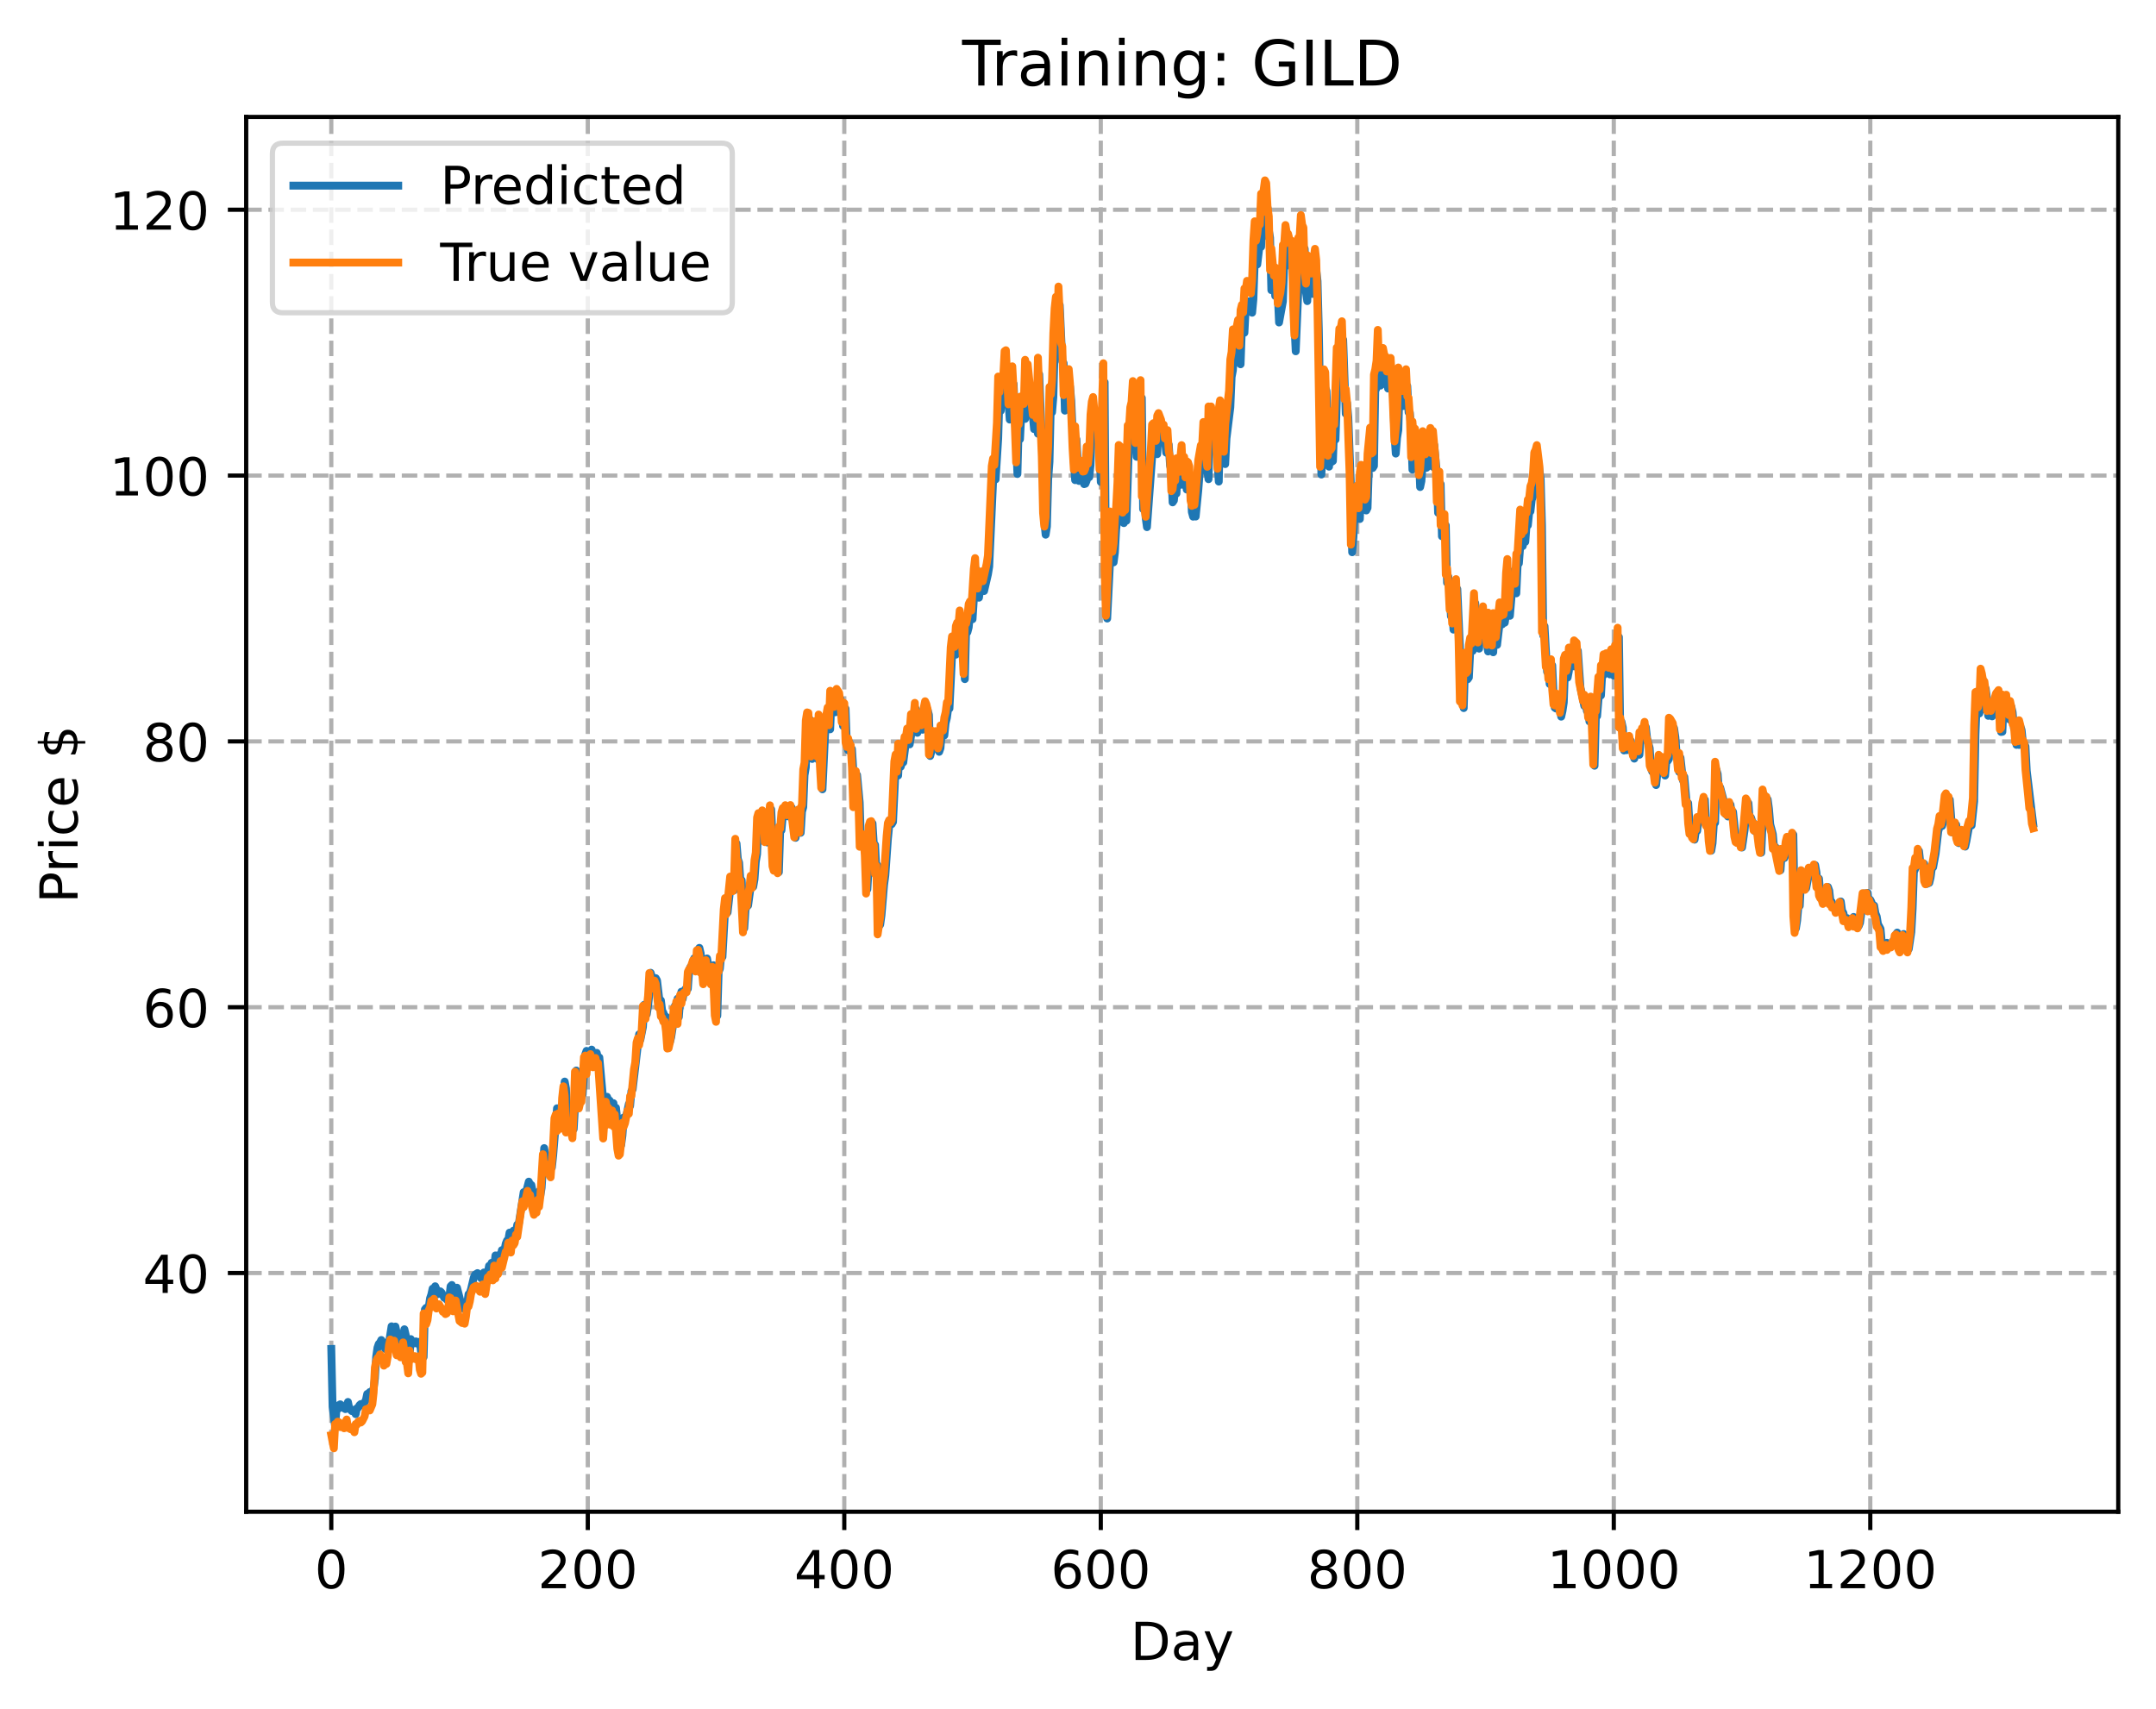 <?xml version="1.0" encoding="utf-8" standalone="no"?>
<!DOCTYPE svg PUBLIC "-//W3C//DTD SVG 1.1//EN"
  "http://www.w3.org/Graphics/SVG/1.1/DTD/svg11.dtd">
<!-- Created with matplotlib (https://matplotlib.org/) -->
<svg height="325.986pt" version="1.1" viewBox="0 0 411.286 325.986" width="411.286pt" xmlns="http://www.w3.org/2000/svg" xmlns:xlink="http://www.w3.org/1999/xlink">
 <defs>
  <style type="text/css">
*{stroke-linecap:butt;stroke-linejoin:round;}
  </style>
 </defs>
 <g id="figure_1">
  <g id="patch_1">
   <path d="M 0 325.986 
L 411.286 325.986 
L 411.286 0 
L 0 0 
z
" style="fill:#ffffff;"/>
  </g>
  <g id="axes_1">
   <g id="patch_2">
    <path d="M 46.966 288.43 
L 404.086 288.43 
L 404.086 22.318 
L 46.966 22.318 
z
" style="fill:#ffffff;"/>
   </g>
   <g id="matplotlib.axis_1">
    <g id="xtick_1">
     <g id="line2d_1">
      <path clip-path="url(#p96a37741f0)" d="M 63.198 288.43 
L 63.198 22.318 
" style="fill:none;stroke:#b0b0b0;stroke-dasharray:2.96,1.28;stroke-dashoffset:0;stroke-width:0.8;"/>
     </g>
     <g id="line2d_2">
      <defs>
       <path d="M 0 0 
L 0 3.5 
" id="mef9108ddb4" style="stroke:#000000;stroke-width:0.8;"/>
      </defs>
      <g>
       <use style="stroke:#000000;stroke-width:0.8;" x="63.198" xlink:href="#mef9108ddb4" y="288.43"/>
      </g>
     </g>
     <g id="text_1">
      <!-- 0 -->
      <defs>
       <path d="M 31.781 66.406 
Q 24.172 66.406 20.328 58.906 
Q 16.5 51.422 16.5 36.375 
Q 16.5 21.391 20.328 13.891 
Q 24.172 6.391 31.781 6.391 
Q 39.453 6.391 43.281 13.891 
Q 47.125 21.391 47.125 36.375 
Q 47.125 51.422 43.281 58.906 
Q 39.453 66.406 31.781 66.406 
z
M 31.781 74.219 
Q 44.047 74.219 50.516 64.516 
Q 56.984 54.828 56.984 36.375 
Q 56.984 17.969 50.516 8.266 
Q 44.047 -1.422 31.781 -1.422 
Q 19.531 -1.422 13.062 8.266 
Q 6.594 17.969 6.594 36.375 
Q 6.594 54.828 13.062 64.516 
Q 19.531 74.219 31.781 74.219 
z
" id="DejaVuSans-48"/>
      </defs>
      <g transform="translate(60.017 303.029)scale(0.1 -0.1)">
       <use xlink:href="#DejaVuSans-48"/>
      </g>
     </g>
    </g>
    <g id="xtick_2">
     <g id="line2d_3">
      <path clip-path="url(#p96a37741f0)" d="M 112.129 288.43 
L 112.129 22.318 
" style="fill:none;stroke:#b0b0b0;stroke-dasharray:2.96,1.28;stroke-dashoffset:0;stroke-width:0.8;"/>
     </g>
     <g id="line2d_4">
      <g>
       <use style="stroke:#000000;stroke-width:0.8;" x="112.129" xlink:href="#mef9108ddb4" y="288.43"/>
      </g>
     </g>
     <g id="text_2">
      <!-- 200 -->
      <defs>
       <path d="M 19.188 8.297 
L 53.609 8.297 
L 53.609 0 
L 7.328 0 
L 7.328 8.297 
Q 12.938 14.109 22.625 23.891 
Q 32.328 33.688 34.812 36.531 
Q 39.547 41.844 41.422 45.531 
Q 43.312 49.219 43.312 52.781 
Q 43.312 58.594 39.234 62.25 
Q 35.156 65.922 28.609 65.922 
Q 23.969 65.922 18.812 64.312 
Q 13.672 62.703 7.812 59.422 
L 7.812 69.391 
Q 13.766 71.781 18.938 73 
Q 24.125 74.219 28.422 74.219 
Q 39.75 74.219 46.484 68.547 
Q 53.219 62.891 53.219 53.422 
Q 53.219 48.922 51.531 44.891 
Q 49.859 40.875 45.406 35.406 
Q 44.188 33.984 37.641 27.219 
Q 31.109 20.453 19.188 8.297 
z
" id="DejaVuSans-50"/>
      </defs>
      <g transform="translate(102.585 303.029)scale(0.1 -0.1)">
       <use xlink:href="#DejaVuSans-50"/>
       <use x="63.623" xlink:href="#DejaVuSans-48"/>
       <use x="127.246" xlink:href="#DejaVuSans-48"/>
      </g>
     </g>
    </g>
    <g id="xtick_3">
     <g id="line2d_5">
      <path clip-path="url(#p96a37741f0)" d="M 161.06 288.43 
L 161.06 22.318 
" style="fill:none;stroke:#b0b0b0;stroke-dasharray:2.96,1.28;stroke-dashoffset:0;stroke-width:0.8;"/>
     </g>
     <g id="line2d_6">
      <g>
       <use style="stroke:#000000;stroke-width:0.8;" x="161.06" xlink:href="#mef9108ddb4" y="288.43"/>
      </g>
     </g>
     <g id="text_3">
      <!-- 400 -->
      <defs>
       <path d="M 37.797 64.312 
L 12.891 25.391 
L 37.797 25.391 
z
M 35.203 72.906 
L 47.609 72.906 
L 47.609 25.391 
L 58.016 25.391 
L 58.016 17.188 
L 47.609 17.188 
L 47.609 0 
L 37.797 0 
L 37.797 17.188 
L 4.891 17.188 
L 4.891 26.703 
z
" id="DejaVuSans-52"/>
      </defs>
      <g transform="translate(151.516 303.029)scale(0.1 -0.1)">
       <use xlink:href="#DejaVuSans-52"/>
       <use x="63.623" xlink:href="#DejaVuSans-48"/>
       <use x="127.246" xlink:href="#DejaVuSans-48"/>
      </g>
     </g>
    </g>
    <g id="xtick_4">
     <g id="line2d_7">
      <path clip-path="url(#p96a37741f0)" d="M 209.99 288.43 
L 209.99 22.318 
" style="fill:none;stroke:#b0b0b0;stroke-dasharray:2.96,1.28;stroke-dashoffset:0;stroke-width:0.8;"/>
     </g>
     <g id="line2d_8">
      <g>
       <use style="stroke:#000000;stroke-width:0.8;" x="209.99" xlink:href="#mef9108ddb4" y="288.43"/>
      </g>
     </g>
     <g id="text_4">
      <!-- 600 -->
      <defs>
       <path d="M 33.016 40.375 
Q 26.375 40.375 22.484 35.828 
Q 18.609 31.297 18.609 23.391 
Q 18.609 15.531 22.484 10.953 
Q 26.375 6.391 33.016 6.391 
Q 39.656 6.391 43.531 10.953 
Q 47.406 15.531 47.406 23.391 
Q 47.406 31.297 43.531 35.828 
Q 39.656 40.375 33.016 40.375 
z
M 52.594 71.297 
L 52.594 62.312 
Q 48.875 64.062 45.094 64.984 
Q 41.312 65.922 37.594 65.922 
Q 27.828 65.922 22.672 59.328 
Q 17.531 52.734 16.797 39.406 
Q 19.672 43.656 24.016 45.922 
Q 28.375 48.188 33.594 48.188 
Q 44.578 48.188 50.953 41.516 
Q 57.328 34.859 57.328 23.391 
Q 57.328 12.156 50.688 5.359 
Q 44.047 -1.422 33.016 -1.422 
Q 20.359 -1.422 13.672 8.266 
Q 6.984 17.969 6.984 36.375 
Q 6.984 53.656 15.188 63.938 
Q 23.391 74.219 37.203 74.219 
Q 40.922 74.219 44.703 73.484 
Q 48.484 72.75 52.594 71.297 
z
" id="DejaVuSans-54"/>
      </defs>
      <g transform="translate(200.446 303.029)scale(0.1 -0.1)">
       <use xlink:href="#DejaVuSans-54"/>
       <use x="63.623" xlink:href="#DejaVuSans-48"/>
       <use x="127.246" xlink:href="#DejaVuSans-48"/>
      </g>
     </g>
    </g>
    <g id="xtick_5">
     <g id="line2d_9">
      <path clip-path="url(#p96a37741f0)" d="M 258.921 288.43 
L 258.921 22.318 
" style="fill:none;stroke:#b0b0b0;stroke-dasharray:2.96,1.28;stroke-dashoffset:0;stroke-width:0.8;"/>
     </g>
     <g id="line2d_10">
      <g>
       <use style="stroke:#000000;stroke-width:0.8;" x="258.921" xlink:href="#mef9108ddb4" y="288.43"/>
      </g>
     </g>
     <g id="text_5">
      <!-- 800 -->
      <defs>
       <path d="M 31.781 34.625 
Q 24.75 34.625 20.719 30.859 
Q 16.703 27.094 16.703 20.516 
Q 16.703 13.922 20.719 10.156 
Q 24.75 6.391 31.781 6.391 
Q 38.812 6.391 42.859 10.172 
Q 46.922 13.969 46.922 20.516 
Q 46.922 27.094 42.891 30.859 
Q 38.875 34.625 31.781 34.625 
z
M 21.922 38.812 
Q 15.578 40.375 12.031 44.719 
Q 8.5 49.078 8.5 55.328 
Q 8.5 64.062 14.719 69.141 
Q 20.953 74.219 31.781 74.219 
Q 42.672 74.219 48.875 69.141 
Q 55.078 64.062 55.078 55.328 
Q 55.078 49.078 51.531 44.719 
Q 48 40.375 41.703 38.812 
Q 48.828 37.156 52.797 32.312 
Q 56.781 27.484 56.781 20.516 
Q 56.781 9.906 50.312 4.234 
Q 43.844 -1.422 31.781 -1.422 
Q 19.734 -1.422 13.25 4.234 
Q 6.781 9.906 6.781 20.516 
Q 6.781 27.484 10.781 32.312 
Q 14.797 37.156 21.922 38.812 
z
M 18.312 54.391 
Q 18.312 48.734 21.844 45.562 
Q 25.391 42.391 31.781 42.391 
Q 38.141 42.391 41.719 45.562 
Q 45.312 48.734 45.312 54.391 
Q 45.312 60.062 41.719 63.234 
Q 38.141 66.406 31.781 66.406 
Q 25.391 66.406 21.844 63.234 
Q 18.312 60.062 18.312 54.391 
z
" id="DejaVuSans-56"/>
      </defs>
      <g transform="translate(249.377 303.029)scale(0.1 -0.1)">
       <use xlink:href="#DejaVuSans-56"/>
       <use x="63.623" xlink:href="#DejaVuSans-48"/>
       <use x="127.246" xlink:href="#DejaVuSans-48"/>
      </g>
     </g>
    </g>
    <g id="xtick_6">
     <g id="line2d_11">
      <path clip-path="url(#p96a37741f0)" d="M 307.851 288.43 
L 307.851 22.318 
" style="fill:none;stroke:#b0b0b0;stroke-dasharray:2.96,1.28;stroke-dashoffset:0;stroke-width:0.8;"/>
     </g>
     <g id="line2d_12">
      <g>
       <use style="stroke:#000000;stroke-width:0.8;" x="307.851" xlink:href="#mef9108ddb4" y="288.43"/>
      </g>
     </g>
     <g id="text_6">
      <!-- 1000 -->
      <defs>
       <path d="M 12.406 8.297 
L 28.516 8.297 
L 28.516 63.922 
L 10.984 60.406 
L 10.984 69.391 
L 28.422 72.906 
L 38.281 72.906 
L 38.281 8.297 
L 54.391 8.297 
L 54.391 0 
L 12.406 0 
z
" id="DejaVuSans-49"/>
      </defs>
      <g transform="translate(295.126 303.029)scale(0.1 -0.1)">
       <use xlink:href="#DejaVuSans-49"/>
       <use x="63.623" xlink:href="#DejaVuSans-48"/>
       <use x="127.246" xlink:href="#DejaVuSans-48"/>
       <use x="190.869" xlink:href="#DejaVuSans-48"/>
      </g>
     </g>
    </g>
    <g id="xtick_7">
     <g id="line2d_13">
      <path clip-path="url(#p96a37741f0)" d="M 356.782 288.43 
L 356.782 22.318 
" style="fill:none;stroke:#b0b0b0;stroke-dasharray:2.96,1.28;stroke-dashoffset:0;stroke-width:0.8;"/>
     </g>
     <g id="line2d_14">
      <g>
       <use style="stroke:#000000;stroke-width:0.8;" x="356.782" xlink:href="#mef9108ddb4" y="288.43"/>
      </g>
     </g>
     <g id="text_7">
      <!-- 1200 -->
      <g transform="translate(344.057 303.029)scale(0.1 -0.1)">
       <use xlink:href="#DejaVuSans-49"/>
       <use x="63.623" xlink:href="#DejaVuSans-50"/>
       <use x="127.246" xlink:href="#DejaVuSans-48"/>
       <use x="190.869" xlink:href="#DejaVuSans-48"/>
      </g>
     </g>
    </g>
    <g id="text_8">
     <!-- Day -->
     <defs>
      <path d="M 19.672 64.797 
L 19.672 8.109 
L 31.594 8.109 
Q 46.688 8.109 53.688 14.938 
Q 60.688 21.781 60.688 36.531 
Q 60.688 51.172 53.688 57.984 
Q 46.688 64.797 31.594 64.797 
z
M 9.812 72.906 
L 30.078 72.906 
Q 51.266 72.906 61.172 64.094 
Q 71.094 55.281 71.094 36.531 
Q 71.094 17.672 61.125 8.828 
Q 51.172 0 30.078 0 
L 9.812 0 
z
" id="DejaVuSans-68"/>
      <path d="M 34.281 27.484 
Q 23.391 27.484 19.188 25 
Q 14.984 22.516 14.984 16.5 
Q 14.984 11.719 18.141 8.906 
Q 21.297 6.109 26.703 6.109 
Q 34.188 6.109 38.703 11.406 
Q 43.219 16.703 43.219 25.484 
L 43.219 27.484 
z
M 52.203 31.203 
L 52.203 0 
L 43.219 0 
L 43.219 8.297 
Q 40.141 3.328 35.547 0.953 
Q 30.953 -1.422 24.312 -1.422 
Q 15.922 -1.422 10.953 3.297 
Q 6 8.016 6 15.922 
Q 6 25.141 12.172 29.828 
Q 18.359 34.516 30.609 34.516 
L 43.219 34.516 
L 43.219 35.406 
Q 43.219 41.609 39.141 45 
Q 35.062 48.391 27.688 48.391 
Q 23 48.391 18.547 47.266 
Q 14.109 46.141 10.016 43.891 
L 10.016 52.203 
Q 14.938 54.109 19.578 55.047 
Q 24.219 56 28.609 56 
Q 40.484 56 46.344 49.844 
Q 52.203 43.703 52.203 31.203 
z
" id="DejaVuSans-97"/>
      <path d="M 32.172 -5.078 
Q 28.375 -14.844 24.75 -17.812 
Q 21.141 -20.797 15.094 -20.797 
L 7.906 -20.797 
L 7.906 -13.281 
L 13.188 -13.281 
Q 16.891 -13.281 18.938 -11.516 
Q 21 -9.766 23.484 -3.219 
L 25.094 0.875 
L 2.984 54.688 
L 12.5 54.688 
L 29.594 11.922 
L 46.688 54.688 
L 56.203 54.688 
z
" id="DejaVuSans-121"/>
     </defs>
     <g transform="translate(215.652 316.707)scale(0.1 -0.1)">
      <use xlink:href="#DejaVuSans-68"/>
      <use x="77.002" xlink:href="#DejaVuSans-97"/>
      <use x="138.281" xlink:href="#DejaVuSans-121"/>
     </g>
    </g>
   </g>
   <g id="matplotlib.axis_2">
    <g id="ytick_1">
     <g id="line2d_15">
      <path clip-path="url(#p96a37741f0)" d="M 46.966 242.886 
L 404.086 242.886 
" style="fill:none;stroke:#b0b0b0;stroke-dasharray:2.96,1.28;stroke-dashoffset:0;stroke-width:0.8;"/>
     </g>
     <g id="line2d_16">
      <defs>
       <path d="M 0 0 
L -3.5 0 
" id="m72d8e8f473" style="stroke:#000000;stroke-width:0.8;"/>
      </defs>
      <g>
       <use style="stroke:#000000;stroke-width:0.8;" x="46.966" xlink:href="#m72d8e8f473" y="242.886"/>
      </g>
     </g>
     <g id="text_9">
      <!-- 40 -->
      <g transform="translate(27.241 246.685)scale(0.1 -0.1)">
       <use xlink:href="#DejaVuSans-52"/>
       <use x="63.623" xlink:href="#DejaVuSans-48"/>
      </g>
     </g>
    </g>
    <g id="ytick_2">
     <g id="line2d_17">
      <path clip-path="url(#p96a37741f0)" d="M 46.966 192.169 
L 404.086 192.169 
" style="fill:none;stroke:#b0b0b0;stroke-dasharray:2.96,1.28;stroke-dashoffset:0;stroke-width:0.8;"/>
     </g>
     <g id="line2d_18">
      <g>
       <use style="stroke:#000000;stroke-width:0.8;" x="46.966" xlink:href="#m72d8e8f473" y="192.169"/>
      </g>
     </g>
     <g id="text_10">
      <!-- 60 -->
      <g transform="translate(27.241 195.969)scale(0.1 -0.1)">
       <use xlink:href="#DejaVuSans-54"/>
       <use x="63.623" xlink:href="#DejaVuSans-48"/>
      </g>
     </g>
    </g>
    <g id="ytick_3">
     <g id="line2d_19">
      <path clip-path="url(#p96a37741f0)" d="M 46.966 141.452 
L 404.086 141.452 
" style="fill:none;stroke:#b0b0b0;stroke-dasharray:2.96,1.28;stroke-dashoffset:0;stroke-width:0.8;"/>
     </g>
     <g id="line2d_20">
      <g>
       <use style="stroke:#000000;stroke-width:0.8;" x="46.966" xlink:href="#m72d8e8f473" y="141.452"/>
      </g>
     </g>
     <g id="text_11">
      <!-- 80 -->
      <g transform="translate(27.241 145.252)scale(0.1 -0.1)">
       <use xlink:href="#DejaVuSans-56"/>
       <use x="63.623" xlink:href="#DejaVuSans-48"/>
      </g>
     </g>
    </g>
    <g id="ytick_4">
     <g id="line2d_21">
      <path clip-path="url(#p96a37741f0)" d="M 46.966 90.735 
L 404.086 90.735 
" style="fill:none;stroke:#b0b0b0;stroke-dasharray:2.96,1.28;stroke-dashoffset:0;stroke-width:0.8;"/>
     </g>
     <g id="line2d_22">
      <g>
       <use style="stroke:#000000;stroke-width:0.8;" x="46.966" xlink:href="#m72d8e8f473" y="90.735"/>
      </g>
     </g>
     <g id="text_12">
      <!-- 100 -->
      <g transform="translate(20.878 94.535)scale(0.1 -0.1)">
       <use xlink:href="#DejaVuSans-49"/>
       <use x="63.623" xlink:href="#DejaVuSans-48"/>
       <use x="127.246" xlink:href="#DejaVuSans-48"/>
      </g>
     </g>
    </g>
    <g id="ytick_5">
     <g id="line2d_23">
      <path clip-path="url(#p96a37741f0)" d="M 46.966 40.018 
L 404.086 40.018 
" style="fill:none;stroke:#b0b0b0;stroke-dasharray:2.96,1.28;stroke-dashoffset:0;stroke-width:0.8;"/>
     </g>
     <g id="line2d_24">
      <g>
       <use style="stroke:#000000;stroke-width:0.8;" x="46.966" xlink:href="#m72d8e8f473" y="40.018"/>
      </g>
     </g>
     <g id="text_13">
      <!-- 120 -->
      <g transform="translate(20.878 43.818)scale(0.1 -0.1)">
       <use xlink:href="#DejaVuSans-49"/>
       <use x="63.623" xlink:href="#DejaVuSans-50"/>
       <use x="127.246" xlink:href="#DejaVuSans-48"/>
      </g>
     </g>
    </g>
    <g id="text_14">
     <!-- Price $ -->
     <defs>
      <path d="M 19.672 64.797 
L 19.672 37.406 
L 32.078 37.406 
Q 38.969 37.406 42.719 40.969 
Q 46.484 44.531 46.484 51.125 
Q 46.484 57.672 42.719 61.234 
Q 38.969 64.797 32.078 64.797 
z
M 9.812 72.906 
L 32.078 72.906 
Q 44.344 72.906 50.609 67.359 
Q 56.891 61.812 56.891 51.125 
Q 56.891 40.328 50.609 34.812 
Q 44.344 29.297 32.078 29.297 
L 19.672 29.297 
L 19.672 0 
L 9.812 0 
z
" id="DejaVuSans-80"/>
      <path d="M 41.109 46.297 
Q 39.594 47.172 37.812 47.578 
Q 36.031 48 33.891 48 
Q 26.266 48 22.188 43.047 
Q 18.109 38.094 18.109 28.812 
L 18.109 0 
L 9.078 0 
L 9.078 54.688 
L 18.109 54.688 
L 18.109 46.188 
Q 20.953 51.172 25.484 53.578 
Q 30.031 56 36.531 56 
Q 37.453 56 38.578 55.875 
Q 39.703 55.766 41.062 55.516 
z
" id="DejaVuSans-114"/>
      <path d="M 9.422 54.688 
L 18.406 54.688 
L 18.406 0 
L 9.422 0 
z
M 9.422 75.984 
L 18.406 75.984 
L 18.406 64.594 
L 9.422 64.594 
z
" id="DejaVuSans-105"/>
      <path d="M 48.781 52.594 
L 48.781 44.188 
Q 44.969 46.297 41.141 47.344 
Q 37.312 48.391 33.406 48.391 
Q 24.656 48.391 19.812 42.844 
Q 14.984 37.312 14.984 27.297 
Q 14.984 17.281 19.812 11.734 
Q 24.656 6.203 33.406 6.203 
Q 37.312 6.203 41.141 7.25 
Q 44.969 8.297 48.781 10.406 
L 48.781 2.094 
Q 45.016 0.344 40.984 -0.531 
Q 36.969 -1.422 32.422 -1.422 
Q 20.062 -1.422 12.781 6.344 
Q 5.516 14.109 5.516 27.297 
Q 5.516 40.672 12.859 48.328 
Q 20.219 56 33.016 56 
Q 37.156 56 41.109 55.141 
Q 45.062 54.297 48.781 52.594 
z
" id="DejaVuSans-99"/>
      <path d="M 56.203 29.594 
L 56.203 25.203 
L 14.891 25.203 
Q 15.484 15.922 20.484 11.062 
Q 25.484 6.203 34.422 6.203 
Q 39.594 6.203 44.453 7.469 
Q 49.312 8.734 54.109 11.281 
L 54.109 2.781 
Q 49.266 0.734 44.188 -0.344 
Q 39.109 -1.422 33.891 -1.422 
Q 20.797 -1.422 13.156 6.188 
Q 5.516 13.812 5.516 26.812 
Q 5.516 40.234 12.766 48.109 
Q 20.016 56 32.328 56 
Q 43.359 56 49.781 48.891 
Q 56.203 41.797 56.203 29.594 
z
M 47.219 32.234 
Q 47.125 39.594 43.094 43.984 
Q 39.062 48.391 32.422 48.391 
Q 24.906 48.391 20.391 44.141 
Q 15.875 39.891 15.188 32.172 
z
" id="DejaVuSans-101"/>
      <path id="DejaVuSans-32"/>
      <path d="M 33.797 -14.703 
L 28.906 -14.703 
L 28.859 0 
Q 23.734 0.094 18.609 1.188 
Q 13.484 2.297 8.297 4.5 
L 8.297 13.281 
Q 13.281 10.156 18.375 8.562 
Q 23.484 6.984 28.906 6.938 
L 28.906 29.203 
Q 18.109 30.953 13.203 35.156 
Q 8.297 39.359 8.297 46.688 
Q 8.297 54.641 13.625 59.219 
Q 18.953 63.812 28.906 64.5 
L 28.906 75.984 
L 33.797 75.984 
L 33.797 64.656 
Q 38.328 64.453 42.578 63.688 
Q 46.828 62.938 50.875 61.625 
L 50.875 53.078 
Q 46.828 55.125 42.547 56.25 
Q 38.281 57.375 33.797 57.562 
L 33.797 36.719 
Q 44.875 35.016 50.094 30.609 
Q 55.328 26.219 55.328 18.609 
Q 55.328 10.359 49.781 5.594 
Q 44.234 0.828 33.797 0.094 
z
M 28.906 37.594 
L 28.906 57.625 
Q 23.25 56.984 20.266 54.391 
Q 17.281 51.812 17.281 47.516 
Q 17.281 43.312 20.031 40.969 
Q 22.797 38.625 28.906 37.594 
z
M 33.797 28.219 
L 33.797 7.078 
Q 39.984 7.906 43.141 10.594 
Q 46.297 13.281 46.297 17.672 
Q 46.297 21.969 43.281 24.5 
Q 40.281 27.047 33.797 28.219 
z
" id="DejaVuSans-36"/>
     </defs>
     <g transform="translate(14.798 172.342)rotate(-90)scale(0.1 -0.1)">
      <use xlink:href="#DejaVuSans-80"/>
      <use x="58.553" xlink:href="#DejaVuSans-114"/>
      <use x="99.666" xlink:href="#DejaVuSans-105"/>
      <use x="127.449" xlink:href="#DejaVuSans-99"/>
      <use x="182.43" xlink:href="#DejaVuSans-101"/>
      <use x="243.953" xlink:href="#DejaVuSans-32"/>
      <use x="275.74" xlink:href="#DejaVuSans-36"/>
     </g>
    </g>
   </g>
   <g id="line2d_25">
    <path clip-path="url(#p96a37741f0)" d="M 63.198 257.374 
L 63.443 268.401 
L 63.932 272.156 
L 64.177 268.987 
L 64.422 268.888 
L 64.666 268.073 
L 64.911 267.935 
L 65.156 268.556 
L 65.4 268.554 
L 65.89 268.85 
L 66.379 267.484 
L 66.623 268.717 
L 67.113 269.228 
L 67.357 268.988 
L 67.602 269.299 
L 67.847 269.814 
L 68.091 268.682 
L 68.336 268.564 
L 68.581 268.094 
L 68.825 267.886 
L 69.07 268.107 
L 69.315 267.968 
L 69.804 267.109 
L 70.049 265.954 
L 70.293 265.981 
L 70.538 265.593 
L 70.783 265.858 
L 71.272 264.908 
L 71.517 263.017 
L 71.761 258.854 
L 72.006 257.137 
L 72.251 256.414 
L 72.495 256.167 
L 72.74 255.665 
L 72.984 256.179 
L 73.229 256.131 
L 73.474 257.381 
L 73.718 257.019 
L 73.963 257.273 
L 74.208 256.187 
L 74.697 253.052 
L 74.942 253.186 
L 75.186 253.453 
L 75.431 253.096 
L 75.92 255.44 
L 76.41 255.33 
L 76.654 255.955 
L 77.144 253.616 
L 77.388 254.667 
L 77.633 256.587 
L 77.878 257.13 
L 78.122 258.705 
L 78.367 255.492 
L 78.856 256.328 
L 79.101 256.278 
L 79.345 255.93 
L 79.59 256.354 
L 79.835 256.412 
L 80.079 255.992 
L 80.324 257.95 
L 80.569 258.93 
L 80.813 258.907 
L 81.058 249.827 
L 81.303 249.526 
L 81.547 249.947 
L 81.792 249.385 
L 82.037 247.714 
L 82.281 246.996 
L 82.526 245.867 
L 82.771 245.979 
L 83.015 245.41 
L 83.26 245.994 
L 83.505 246.916 
L 83.749 246.835 
L 83.994 246.381 
L 84.239 246.62 
L 84.728 247.594 
L 84.972 247.283 
L 85.217 247.965 
L 85.462 247.977 
L 85.706 247.643 
L 85.951 245.425 
L 86.196 245.167 
L 86.44 246.667 
L 86.685 247.44 
L 86.93 246.29 
L 87.174 245.683 
L 88.153 249.452 
L 88.398 249.682 
L 88.642 249.604 
L 88.887 249.82 
L 89.132 248.75 
L 89.376 246.923 
L 89.621 246.73 
L 89.866 245.927 
L 90.355 243.837 
L 90.599 243.227 
L 91.089 242.902 
L 91.823 243.929 
L 92.067 243.598 
L 92.312 242.781 
L 92.557 243.049 
L 92.801 244.193 
L 93.291 241.516 
L 93.535 241.83 
L 93.78 240.935 
L 94.025 240.886 
L 94.269 241.709 
L 94.514 239.532 
L 94.759 241.195 
L 95.003 239.506 
L 95.248 240.533 
L 95.493 239.774 
L 95.737 238.522 
L 95.982 239.373 
L 96.227 238.622 
L 96.471 237.305 
L 96.716 236.69 
L 96.96 236.606 
L 97.205 235.174 
L 97.694 236.596 
L 97.939 234.807 
L 98.184 235.282 
L 98.428 235.04 
L 98.673 233.659 
L 98.918 233.808 
L 99.896 227.459 
L 100.141 228.253 
L 100.875 225.449 
L 101.12 226.023 
L 101.364 226.084 
L 101.854 228.566 
L 102.098 229.578 
L 102.587 229.362 
L 102.832 227.317 
L 103.077 228.145 
L 103.321 226.627 
L 103.811 219.05 
L 104.055 220.695 
L 104.3 220.447 
L 104.545 221.575 
L 104.789 221.489 
L 105.279 222.748 
L 105.523 220.481 
L 106.257 211.456 
L 106.502 213.999 
L 106.747 211.417 
L 106.991 211.195 
L 107.236 213.52 
L 107.481 208.842 
L 107.725 206.357 
L 107.97 207.677 
L 108.215 213.771 
L 108.459 212.604 
L 108.704 212.505 
L 108.948 213.167 
L 109.438 215.434 
L 109.682 211.189 
L 109.927 204.245 
L 110.172 205.026 
L 110.661 209.833 
L 110.906 209.109 
L 111.15 208.836 
L 111.64 201.183 
L 111.884 200.5 
L 112.129 203.474 
L 112.374 200.841 
L 112.618 201.711 
L 112.863 200.257 
L 113.352 202.375 
L 113.842 200.882 
L 114.086 201.997 
L 114.331 201.755 
L 115.065 209.895 
L 115.309 214.856 
L 115.554 212.83 
L 115.799 209.258 
L 116.043 209.855 
L 116.288 209.957 
L 116.533 212.655 
L 117.022 210.476 
L 117.267 212.993 
L 117.511 211.362 
L 118.245 218.522 
L 118.49 218.487 
L 118.735 216.686 
L 118.979 213.207 
L 119.224 213.437 
L 119.469 212.923 
L 119.958 210.626 
L 120.203 211.003 
L 120.447 208.174 
L 120.692 207.83 
L 121.915 197.339 
L 122.16 198.369 
L 122.649 195.935 
L 122.894 191.706 
L 123.138 192.147 
L 123.383 193.512 
L 123.628 191.929 
L 123.872 189.581 
L 124.117 185.599 
L 124.851 187.912 
L 125.096 186.627 
L 125.34 187.062 
L 125.83 191.193 
L 126.074 190.861 
L 126.319 192.845 
L 126.563 193.262 
L 126.808 193.971 
L 127.053 193.981 
L 127.297 195.644 
L 127.542 198.61 
L 127.787 198.853 
L 128.031 197.925 
L 128.521 194.77 
L 128.765 191.889 
L 129.01 192.23 
L 129.255 190.548 
L 129.499 194.037 
L 129.744 190.653 
L 129.989 189.209 
L 130.233 190.589 
L 130.478 189.301 
L 130.723 188.728 
L 130.967 188.776 
L 131.212 188.67 
L 131.457 185.248 
L 131.701 184.487 
L 131.946 184.289 
L 132.435 182.831 
L 132.924 184.709 
L 133.169 181.236 
L 133.414 180.845 
L 133.658 181.877 
L 133.903 184.779 
L 134.148 184.642 
L 134.392 186.842 
L 134.882 182.871 
L 135.126 184.233 
L 135.371 184.506 
L 135.616 185.368 
L 135.86 186.96 
L 136.105 184.158 
L 136.35 186.719 
L 136.594 192.265 
L 136.839 193.803 
L 137.084 185.452 
L 137.328 184.821 
L 137.573 182.263 
L 137.818 182.572 
L 138.307 173.737 
L 138.551 171.52 
L 138.796 174.086 
L 139.53 167.508 
L 139.775 167.732 
L 140.019 169.88 
L 140.264 168.26 
L 140.509 160.948 
L 140.753 163.891 
L 140.998 164.586 
L 141.243 168.185 
L 141.487 167.948 
L 141.977 177.105 
L 142.221 173.517 
L 142.466 172.946 
L 142.711 172.766 
L 143.445 167.293 
L 143.689 169.186 
L 143.934 167.755 
L 144.178 164.405 
L 144.423 162.963 
L 144.668 156.908 
L 144.912 155.756 
L 145.157 156.228 
L 145.646 155.09 
L 145.891 155.736 
L 146.136 160.57 
L 146.38 160.738 
L 146.87 157.229 
L 147.114 154.421 
L 147.604 164.923 
L 147.848 165.909 
L 148.093 163.416 
L 148.338 163.298 
L 148.582 166.395 
L 148.827 158.616 
L 149.072 158.427 
L 149.316 155.691 
L 149.561 154.692 
L 149.806 154.673 
L 150.05 154.09 
L 150.295 155.756 
L 150.539 154.427 
L 151.029 154.095 
L 151.763 159.855 
L 152.497 155.034 
L 152.741 158.893 
L 152.986 154.856 
L 153.231 154.003 
L 153.475 147.903 
L 153.72 146.418 
L 153.965 139.024 
L 154.209 137.227 
L 154.454 137.221 
L 154.943 144.801 
L 155.188 140.772 
L 155.433 142.561 
L 155.677 138.906 
L 155.922 140.742 
L 156.166 145.027 
L 156.411 137.734 
L 156.656 146.344 
L 156.9 150.598 
L 157.39 140.135 
L 157.634 138.148 
L 157.879 137.598 
L 158.124 136.18 
L 158.368 139.145 
L 158.613 133.19 
L 158.858 135.537 
L 159.102 135.459 
L 159.347 135.899 
L 159.592 133.643 
L 159.836 132.696 
L 160.326 133.376 
L 160.57 135.35 
L 160.815 138.515 
L 161.06 135.155 
L 161.304 135.22 
L 161.549 142.15 
L 161.794 143.15 
L 162.038 141.614 
L 162.283 142.539 
L 162.527 142.922 
L 162.772 146.86 
L 163.017 153.812 
L 163.261 153.203 
L 163.506 147.863 
L 163.995 153.075 
L 164.24 160.995 
L 164.485 161.269 
L 164.729 159.231 
L 164.974 159.807 
L 165.219 163.034 
L 165.463 169.677 
L 166.197 157.209 
L 166.442 157.099 
L 166.687 161.083 
L 166.931 161.188 
L 167.176 166.19 
L 167.421 165.139 
L 167.665 176.723 
L 167.91 176.416 
L 168.154 174.637 
L 168.644 168.866 
L 168.888 167.045 
L 169.378 160.072 
L 169.622 157.577 
L 169.867 156.898 
L 170.112 157.244 
L 170.356 156.832 
L 170.846 146.471 
L 171.09 145.036 
L 171.335 147.967 
L 171.58 143.121 
L 171.824 146.297 
L 172.069 145.47 
L 172.314 145.464 
L 172.803 141.654 
L 173.048 141.715 
L 173.292 140.127 
L 173.537 142.02 
L 173.782 140.461 
L 174.026 137.457 
L 174.271 139.479 
L 174.515 138.006 
L 174.76 135.347 
L 175.005 139.814 
L 175.249 137.147 
L 175.494 137.669 
L 175.739 137.241 
L 175.983 139.23 
L 176.228 138.509 
L 176.473 136.136 
L 176.717 134.987 
L 176.962 135.472 
L 177.207 136.402 
L 177.451 144.24 
L 177.696 143.277 
L 177.941 140.254 
L 178.185 140.829 
L 178.675 140.408 
L 178.919 142.633 
L 179.164 143.443 
L 179.409 142.739 
L 179.653 139.455 
L 179.898 140.289 
L 180.142 140.32 
L 180.387 137.965 
L 180.632 136.98 
L 180.876 135.2 
L 181.121 135.187 
L 181.61 125.186 
L 181.855 123.221 
L 182.1 124.737 
L 182.344 124.906 
L 182.589 121.147 
L 182.834 120.484 
L 183.078 121.026 
L 183.323 118.35 
L 183.568 120.267 
L 184.057 129.572 
L 184.302 119.986 
L 184.546 120.627 
L 184.791 119.695 
L 185.036 117.139 
L 185.28 116.538 
L 185.525 118.147 
L 186.014 110.575 
L 186.259 108.691 
L 186.503 113.967 
L 186.748 114.041 
L 186.993 112.34 
L 187.237 112.206 
L 187.482 111.038 
L 187.727 112.766 
L 188.461 109.598 
L 188.705 108.109 
L 189.439 91.897 
L 189.684 90.47 
L 189.929 91.467 
L 190.418 83.688 
L 190.663 75.341 
L 190.907 78.381 
L 191.152 75.427 
L 191.397 75.016 
L 191.641 74.907 
L 191.886 70.474 
L 192.13 70.43 
L 192.375 76.718 
L 192.62 80.054 
L 192.864 77.05 
L 193.109 78.837 
L 193.354 73.237 
L 193.843 84.3 
L 194.088 90.436 
L 194.332 81.203 
L 194.577 83.805 
L 194.822 78.888 
L 195.066 78.752 
L 195.311 79.896 
L 195.556 79.925 
L 195.8 71.776 
L 196.045 75.393 
L 196.29 72.788 
L 197.024 79.369 
L 197.268 81.878 
L 197.513 77.136 
L 198.002 82.753 
L 198.247 71.421 
L 198.736 84.121 
L 198.981 89.279 
L 199.225 99.525 
L 199.47 102.018 
L 199.715 100.459 
L 199.959 91.433 
L 200.204 88.111 
L 200.449 77.312 
L 200.693 78.657 
L 200.938 75.783 
L 201.183 66.92 
L 201.427 62.556 
L 201.672 60.622 
L 201.917 67.255 
L 202.161 58.221 
L 202.651 68.965 
L 202.895 69.28 
L 203.14 78.348 
L 203.385 76.035 
L 203.629 77.359 
L 203.874 76.123 
L 204.118 73.713 
L 204.363 76.453 
L 204.852 87.773 
L 205.097 91.61 
L 205.342 83.804 
L 205.831 91.762 
L 206.076 91.54 
L 206.32 91.472 
L 206.565 90.348 
L 206.81 92.364 
L 207.054 92.296 
L 207.299 91.711 
L 207.544 87.796 
L 207.788 91.045 
L 208.033 88.733 
L 208.278 81.966 
L 208.522 79.786 
L 208.767 78.986 
L 209.012 81.451 
L 209.256 82.574 
L 209.501 82.959 
L 209.746 85.392 
L 209.99 91.96 
L 210.235 87.185 
L 210.724 72.93 
L 210.969 110.593 
L 211.213 118.016 
L 211.703 108.143 
L 211.947 100.232 
L 212.192 105.074 
L 212.437 107.297 
L 212.681 105.414 
L 212.926 100.913 
L 213.171 98.933 
L 213.415 94.596 
L 213.66 87.766 
L 213.905 88.019 
L 214.149 90.367 
L 214.394 99.808 
L 214.639 94.757 
L 214.883 99.354 
L 215.373 84.285 
L 215.617 84.954 
L 215.862 80.997 
L 216.106 79.83 
L 216.351 75.959 
L 216.84 87.157 
L 217.085 82.741 
L 217.33 81.365 
L 217.819 75.932 
L 218.064 97.125 
L 218.308 93.016 
L 218.553 98.789 
L 218.798 100.577 
L 220.021 83.913 
L 220.266 83.653 
L 220.51 86.526 
L 220.755 86.654 
L 221 82.031 
L 221.244 81.774 
L 221.734 83.009 
L 221.978 84.555 
L 222.223 83.805 
L 222.467 86.368 
L 222.957 84.837 
L 223.201 88.799 
L 223.446 89.781 
L 223.691 95.849 
L 223.935 95.494 
L 224.18 93.225 
L 224.425 94.162 
L 224.669 90.112 
L 224.914 92.165 
L 225.159 92.504 
L 225.648 87.592 
L 225.893 92.57 
L 226.137 89.683 
L 226.382 93.399 
L 226.627 90.517 
L 226.871 90.738 
L 227.116 91.564 
L 227.361 97.684 
L 227.605 98.577 
L 227.85 96.864 
L 228.094 98.555 
L 228.584 93.596 
L 228.828 90.517 
L 229.318 87.74 
L 229.562 87.834 
L 229.807 83.375 
L 230.052 85.11 
L 230.296 89.852 
L 230.541 91.427 
L 230.786 80.42 
L 231.03 83.234 
L 231.275 80.813 
L 231.52 84.281 
L 231.764 85.966 
L 232.009 83.981 
L 232.498 91.885 
L 232.743 80.884 
L 232.988 79.555 
L 233.232 86.21 
L 233.722 88.546 
L 233.966 83.66 
L 234.7 77.734 
L 234.945 71.944 
L 235.189 70.665 
L 235.434 66.483 
L 235.923 68.415 
L 236.168 65.709 
L 236.413 64.631 
L 236.657 69.503 
L 236.902 62.661 
L 237.147 61.922 
L 237.391 63.488 
L 237.636 58.812 
L 237.881 59.265 
L 238.125 57.496 
L 238.37 59.245 
L 238.615 59.053 
L 238.859 59.662 
L 239.104 57.077 
L 239.349 49.983 
L 239.593 46.724 
L 239.838 50.468 
L 240.327 46.423 
L 240.572 47.108 
L 240.816 41.275 
L 241.061 45.092 
L 241.306 40.617 
L 241.55 38.942 
L 241.795 39.587 
L 242.04 43.893 
L 242.284 45.353 
L 242.529 55.366 
L 242.774 50.894 
L 243.263 56.458 
L 243.508 54.746 
L 243.752 56.15 
L 243.997 61.531 
L 244.731 57.499 
L 244.976 50.638 
L 245.22 50.862 
L 245.465 47.132 
L 245.709 48.587 
L 245.954 48.59 
L 246.443 50.409 
L 246.688 49.878 
L 246.933 61.951 
L 247.177 67.026 
L 247.911 49.773 
L 248.156 49.96 
L 248.401 45.308 
L 248.645 47.121 
L 248.89 47.47 
L 249.135 55.711 
L 249.379 57.452 
L 249.624 52.17 
L 249.869 55.132 
L 250.113 53.529 
L 250.358 56.08 
L 250.603 54.94 
L 251.092 51.476 
L 251.337 53.642 
L 251.581 62.906 
L 252.07 90.539 
L 252.315 85.979 
L 252.56 75.913 
L 252.804 74.057 
L 253.049 74.57 
L 253.538 89.036 
L 253.783 82.066 
L 254.028 88.127 
L 254.272 87.961 
L 254.517 81.031 
L 254.762 83.884 
L 255.251 69.745 
L 255.496 70.616 
L 255.74 66.248 
L 255.985 66.254 
L 256.23 64.826 
L 256.719 78.942 
L 256.964 76.871 
L 257.208 79.642 
L 257.697 92.618 
L 257.942 105.367 
L 258.187 102.504 
L 258.431 97.405 
L 258.676 97.534 
L 258.921 97.524 
L 259.165 94.977 
L 259.41 99.021 
L 259.655 92.404 
L 259.899 91.111 
L 260.144 91.631 
L 260.633 97.397 
L 260.878 96.906 
L 261.123 89.175 
L 261.612 84.723 
L 261.857 89.299 
L 262.101 88.903 
L 262.346 74.579 
L 262.591 74.043 
L 262.835 72.593 
L 263.08 66.593 
L 263.325 73.576 
L 263.569 70.652 
L 263.814 73.27 
L 264.058 69.742 
L 264.303 71.107 
L 264.548 71.412 
L 264.792 74.135 
L 265.037 72.775 
L 265.282 73.378 
L 265.526 71.603 
L 265.771 75.698 
L 266.016 82.767 
L 266.26 86.542 
L 266.505 83.519 
L 266.75 82.037 
L 266.994 73.457 
L 267.239 77.581 
L 267.484 77.292 
L 267.728 77.469 
L 267.973 76.962 
L 268.218 74.071 
L 268.462 73.666 
L 268.707 78.678 
L 268.952 78.735 
L 269.196 82.138 
L 269.441 89.604 
L 269.685 82.982 
L 269.93 86.016 
L 270.175 84.65 
L 270.419 88.395 
L 270.664 86.682 
L 270.909 92.928 
L 271.153 91.785 
L 271.643 85.082 
L 272.132 89.252 
L 272.377 86.608 
L 272.866 85.536 
L 273.111 84.463 
L 273.355 89.067 
L 273.6 84.9 
L 274.089 90.262 
L 274.334 97.838 
L 274.823 92.354 
L 275.068 102.314 
L 275.313 101.743 
L 275.557 101.508 
L 275.802 100.231 
L 276.046 111.185 
L 276.291 110.035 
L 276.536 112.759 
L 276.78 117.574 
L 277.025 116.14 
L 277.27 120.128 
L 277.514 113.284 
L 277.759 116.069 
L 278.004 112.395 
L 278.493 123.376 
L 278.738 134.006 
L 278.982 131.891 
L 279.227 135.099 
L 279.472 126.833 
L 279.716 125.957 
L 279.961 129.612 
L 280.206 129.271 
L 280.45 124.477 
L 280.695 123.112 
L 280.94 124.188 
L 281.429 115.092 
L 281.673 119.305 
L 281.918 120.206 
L 282.163 123.757 
L 282.407 119.969 
L 282.652 121.721 
L 283.141 117.514 
L 283.386 122.342 
L 283.631 122.616 
L 283.875 124.297 
L 284.12 118.646 
L 284.854 124.452 
L 285.099 118.704 
L 285.588 123.046 
L 286.322 116.744 
L 286.567 119.127 
L 286.811 117.132 
L 287.056 118.805 
L 287.301 117.122 
L 287.545 111.399 
L 287.79 108.875 
L 288.034 117.498 
L 288.524 111.661 
L 289.013 113.004 
L 289.258 113.205 
L 289.502 107.812 
L 289.747 107.493 
L 289.992 104.352 
L 290.236 99.765 
L 290.481 104.196 
L 290.726 102.891 
L 290.97 103.386 
L 291.215 100.082 
L 291.46 100.236 
L 291.704 97.869 
L 291.949 97.573 
L 292.194 95.362 
L 292.438 94.742 
L 292.683 93.111 
L 292.928 89.145 
L 293.172 88.71 
L 293.417 87.816 
L 293.906 91.447 
L 294.151 100.359 
L 294.395 121.266 
L 294.64 119.486 
L 295.129 128.178 
L 295.374 127.746 
L 295.619 130.501 
L 296.108 126.956 
L 296.353 132.264 
L 296.597 135.027 
L 296.842 135.187 
L 297.087 133.151 
L 297.331 135.18 
L 297.576 135.039 
L 297.821 136.736 
L 298.065 135.661 
L 298.31 134.034 
L 298.555 127.286 
L 298.799 126.428 
L 299.044 129.281 
L 299.289 128 
L 299.533 124.988 
L 299.778 126.105 
L 300.022 125.851 
L 300.267 127.141 
L 300.512 123.777 
L 301.001 124.172 
L 301.49 131.144 
L 302.224 134.682 
L 302.469 133.663 
L 302.714 135.638 
L 302.958 134.923 
L 303.203 137.651 
L 303.448 136.224 
L 303.692 134.012 
L 304.182 146.099 
L 304.426 136.842 
L 304.671 136.629 
L 305.16 130.609 
L 305.405 132.699 
L 305.649 128.425 
L 305.894 128.828 
L 306.139 126.363 
L 306.383 126.967 
L 306.628 126.107 
L 306.873 128.119 
L 307.117 128.671 
L 307.362 126.024 
L 307.607 125.381 
L 307.851 128.897 
L 308.096 126.08 
L 308.341 124.587 
L 308.585 126.229 
L 308.83 121.547 
L 309.075 138.921 
L 309.319 137.7 
L 309.564 138.784 
L 309.809 143.181 
L 310.053 141.156 
L 310.298 143.128 
L 310.543 142.056 
L 310.787 142.707 
L 311.032 141.253 
L 311.521 143.732 
L 311.766 144.743 
L 312.01 143.257 
L 312.255 143.019 
L 312.5 143.082 
L 312.744 144.007 
L 312.989 140.688 
L 313.234 140.803 
L 313.478 139.901 
L 313.723 140.013 
L 313.968 138.734 
L 314.212 140.92 
L 314.702 142.724 
L 314.946 146.472 
L 315.191 147.239 
L 315.436 146.214 
L 315.925 149.785 
L 316.17 147.542 
L 316.414 146.653 
L 316.659 144.874 
L 316.904 146.935 
L 317.148 145.165 
L 317.637 147.977 
L 317.882 145.208 
L 318.127 145.194 
L 318.371 144.81 
L 318.616 138.319 
L 318.861 138.221 
L 319.35 138.933 
L 319.595 140.633 
L 319.839 143.875 
L 320.084 144.667 
L 320.329 147.284 
L 320.573 144.558 
L 321.063 148.943 
L 321.307 148.219 
L 321.797 153.695 
L 322.041 153.223 
L 322.286 157.033 
L 322.531 159.092 
L 322.775 159.126 
L 323.02 159.864 
L 323.265 160.204 
L 323.509 158.481 
L 323.754 158.54 
L 323.998 156.349 
L 324.243 156.245 
L 324.488 156.567 
L 324.732 155.97 
L 324.977 153.715 
L 325.222 152.582 
L 325.466 157.001 
L 325.711 157.802 
L 325.956 156.793 
L 326.445 162.305 
L 326.69 160.881 
L 326.934 157.243 
L 327.179 156.981 
L 327.424 146.844 
L 327.668 147.682 
L 327.913 151.015 
L 328.158 150.265 
L 328.892 153.032 
L 329.136 155.31 
L 329.381 154.626 
L 329.625 155.78 
L 329.87 153.958 
L 330.115 153.524 
L 330.359 155.567 
L 330.604 154.894 
L 331.093 159.608 
L 331.338 160.673 
L 331.583 160.894 
L 331.827 160.696 
L 332.072 160.007 
L 332.317 161.699 
L 332.806 158.385 
L 333.295 153.007 
L 333.54 153.248 
L 333.785 156.535 
L 334.029 155.986 
L 334.274 156.729 
L 334.519 157.043 
L 334.763 158.593 
L 335.008 157.925 
L 335.252 157.676 
L 335.742 161.445 
L 335.986 162.69 
L 336.476 151.582 
L 336.72 152.194 
L 336.965 153.384 
L 337.21 152.523 
L 337.454 154.33 
L 337.699 157.291 
L 338.188 159.143 
L 338.433 161.876 
L 338.678 161.574 
L 339.656 166.035 
L 339.901 162.352 
L 340.146 163.678 
L 340.39 163.713 
L 340.635 163.097 
L 340.88 160.917 
L 341.124 159.951 
L 341.369 161.205 
L 341.858 160.914 
L 342.103 159.241 
L 342.347 173.388 
L 342.592 177.14 
L 342.837 175.583 
L 343.081 172.7 
L 343.326 172.842 
L 343.571 167.828 
L 343.815 166.244 
L 344.305 168.413 
L 344.549 169.478 
L 345.283 165.703 
L 345.528 165.682 
L 345.773 166.332 
L 346.262 165.045 
L 346.507 166.425 
L 346.751 169.003 
L 346.996 167.63 
L 347.24 170.479 
L 347.485 171.178 
L 347.73 171.41 
L 347.974 172.185 
L 348.219 170.682 
L 348.464 170.41 
L 348.708 169.234 
L 348.953 169.918 
L 349.198 172.139 
L 349.442 172.076 
L 349.687 172.822 
L 350.176 172.91 
L 350.421 173.825 
L 350.666 173.54 
L 351.155 171.992 
L 351.4 173.768 
L 351.644 174.17 
L 351.889 175.314 
L 352.134 175.392 
L 352.378 175.183 
L 352.623 175.545 
L 352.868 176.479 
L 353.112 176.1 
L 353.601 174.948 
L 353.846 176.349 
L 354.335 175.418 
L 354.58 176.666 
L 354.825 176.06 
L 355.559 170.454 
L 355.803 170.445 
L 356.048 171.399 
L 356.293 170.362 
L 356.537 173.375 
L 356.782 171.674 
L 357.027 172.157 
L 357.271 173.564 
L 357.516 172.767 
L 357.761 174.238 
L 358.005 174.836 
L 358.25 176.319 
L 358.739 177.223 
L 358.984 179.98 
L 359.473 180.85 
L 359.718 180.623 
L 359.962 179.883 
L 360.207 180.674 
L 360.452 180.186 
L 360.941 180.294 
L 361.186 179.407 
L 361.43 179.938 
L 361.675 178.257 
L 361.92 177.932 
L 362.409 180.616 
L 362.654 181.149 
L 363.143 178.199 
L 363.877 179.514 
L 364.122 181.07 
L 364.611 177.804 
L 364.856 173.415 
L 365.1 166.379 
L 365.345 165.774 
L 365.589 164.099 
L 365.834 165.211 
L 366.079 162.376 
L 366.323 164.566 
L 366.813 165.124 
L 367.057 164.795 
L 367.302 167.908 
L 367.547 168.643 
L 368.036 168.442 
L 368.281 167.432 
L 368.525 165.593 
L 368.77 165.48 
L 369.259 162.796 
L 369.749 158.611 
L 369.993 157.73 
L 370.238 156.222 
L 370.483 157.591 
L 370.727 156.641 
L 371.216 152.486 
L 371.461 152.033 
L 371.706 152.893 
L 371.95 152.573 
L 372.44 158.828 
L 372.684 158.338 
L 372.929 158.721 
L 373.174 157.368 
L 373.418 160.025 
L 373.663 160.861 
L 374.152 159.168 
L 374.397 158.624 
L 374.642 160.885 
L 374.886 161.529 
L 375.131 160.425 
L 375.62 157.718 
L 375.865 157.033 
L 376.11 157.496 
L 376.599 152.917 
L 376.844 140.181 
L 377.088 133.822 
L 377.333 133.536 
L 377.577 136.132 
L 377.822 135.127 
L 378.067 129.159 
L 378.311 129.923 
L 378.556 131.391 
L 378.801 131.373 
L 379.045 133.268 
L 379.29 136.577 
L 379.535 136.513 
L 379.779 135.094 
L 380.024 136.676 
L 380.269 135.923 
L 380.513 135.884 
L 381.003 133.49 
L 381.492 132.828 
L 381.737 139.652 
L 381.981 139.617 
L 382.226 133.768 
L 382.471 134.449 
L 382.715 136.356 
L 382.96 133.789 
L 383.204 136.833 
L 383.449 137.341 
L 383.694 134.855 
L 383.938 135.899 
L 384.183 138.931 
L 384.428 139.303 
L 384.672 142.121 
L 384.917 141.607 
L 385.162 142.132 
L 385.406 138.545 
L 385.651 139.289 
L 385.896 141.744 
L 386.14 141.932 
L 386.385 142.39 
L 386.63 147.086 
L 387.853 157.157 
L 387.853 157.157 
" style="fill:none;stroke:#1f77b4;stroke-linecap:square;stroke-width:1.5;"/>
   </g>
   <g id="line2d_26">
    <path clip-path="url(#p96a37741f0)" d="M 63.198 273.824 
L 63.688 276.334 
L 63.932 271.694 
L 64.177 272.226 
L 64.422 271.237 
L 64.666 271.364 
L 64.911 272.277 
L 65.156 272.175 
L 65.645 272.505 
L 65.89 271.313 
L 66.134 270.831 
L 66.379 272.454 
L 66.623 272.353 
L 66.868 272.683 
L 67.113 272.277 
L 67.602 273.266 
L 67.847 271.694 
L 68.091 271.82 
L 68.336 271.237 
L 68.581 271.085 
L 68.825 271.415 
L 69.07 271.186 
L 69.559 270.223 
L 69.804 268.879 
L 70.049 269.183 
L 70.293 268.676 
L 70.538 269.107 
L 71.027 267.94 
L 71.272 265.684 
L 71.517 260.891 
L 71.761 259.674 
L 72.006 259.116 
L 72.251 258.964 
L 72.495 258.406 
L 72.74 259.166 
L 72.984 258.989 
L 73.229 260.561 
L 73.474 259.826 
L 73.718 260.231 
L 73.963 258.811 
L 74.208 256.605 
L 74.452 255.566 
L 74.942 256.276 
L 75.186 255.794 
L 75.676 258.583 
L 75.92 258.254 
L 76.165 258.177 
L 76.41 258.964 
L 76.899 256.123 
L 77.388 259.876 
L 77.633 260.155 
L 77.878 262.032 
L 78.122 257.67 
L 78.367 258.887 
L 78.611 259.293 
L 78.856 259.141 
L 79.101 258.735 
L 79.345 259.344 
L 79.59 259.319 
L 79.835 258.786 
L 80.079 261.322 
L 80.324 262.108 
L 80.569 261.88 
L 80.813 250.595 
L 81.058 252.167 
L 81.303 252.649 
L 81.547 251.889 
L 81.792 249.987 
L 82.037 249.454 
L 82.281 248.186 
L 82.526 248.541 
L 82.771 247.806 
L 83.26 249.657 
L 83.505 249.378 
L 83.749 248.846 
L 84.239 249.708 
L 84.483 250.291 
L 84.728 249.809 
L 84.972 250.722 
L 85.217 250.595 
L 85.462 250.19 
L 85.706 247.527 
L 85.951 247.654 
L 86.196 249.53 
L 86.44 250.19 
L 86.685 248.643 
L 86.93 248.135 
L 87.664 252.041 
L 88.153 252.421 
L 88.398 252.269 
L 88.642 252.548 
L 88.887 251.179 
L 89.132 249.15 
L 89.376 249.277 
L 89.621 248.313 
L 89.866 246.842 
L 90.355 245.574 
L 90.844 245.321 
L 91.578 246.462 
L 91.823 246.005 
L 92.067 245.067 
L 92.312 245.549 
L 92.557 246.893 
L 93.046 243.698 
L 93.291 244.306 
L 93.535 243.14 
L 93.78 243.267 
L 94.025 244.281 
L 94.269 241.466 
L 94.514 243.926 
L 94.759 241.517 
L 95.003 243.115 
L 95.493 240.604 
L 95.737 241.872 
L 96.471 238.829 
L 96.716 238.829 
L 96.96 237.105 
L 97.45 238.981 
L 97.694 236.673 
L 97.939 237.586 
L 98.184 237.181 
L 98.428 235.558 
L 98.673 235.989 
L 99.652 229.193 
L 99.896 230.334 
L 100.63 227.215 
L 100.875 228.001 
L 101.12 227.975 
L 101.364 229.776 
L 101.854 231.779 
L 102.098 231.424 
L 102.343 231.374 
L 102.587 228.914 
L 102.832 230.258 
L 103.077 228.28 
L 103.566 220.216 
L 103.811 222.65 
L 104.055 222.092 
L 104.3 223.538 
L 104.545 223.259 
L 104.789 224.197 
L 105.034 224.628 
L 105.523 218.212 
L 105.768 213.344 
L 106.013 212.634 
L 106.257 215.803 
L 106.502 212.431 
L 106.747 212.608 
L 106.991 215.347 
L 107.236 209.489 
L 107.481 207.258 
L 107.725 209.083 
L 107.97 216.082 
L 108.215 213.902 
L 108.459 214.028 
L 108.704 214.764 
L 109.193 217.173 
L 109.438 212 
L 109.682 204.468 
L 109.927 206.294 
L 110.416 211.492 
L 110.661 210.453 
L 110.906 210.225 
L 111.395 201.679 
L 111.64 201.4 
L 111.884 204.95 
L 112.129 201.552 
L 112.374 202.972 
L 112.618 201.121 
L 113.108 203.631 
L 113.597 201.856 
L 113.842 203.251 
L 114.086 202.82 
L 115.065 217.223 
L 115.554 210.199 
L 115.799 211.34 
L 116.043 211.34 
L 116.288 214.561 
L 116.533 212.583 
L 116.777 211.873 
L 117.022 214.916 
L 117.267 212.608 
L 117.756 219.176 
L 118.001 220.495 
L 118.245 220.241 
L 118.49 218.086 
L 118.735 214.206 
L 118.979 214.967 
L 119.224 214.307 
L 119.713 211.873 
L 119.958 212.507 
L 120.203 209.109 
L 120.447 209.109 
L 120.936 204.012 
L 121.181 202.693 
L 121.426 198.915 
L 121.67 198.103 
L 121.915 199.422 
L 122.404 196.683 
L 122.649 191.916 
L 122.894 192.905 
L 123.138 194.401 
L 123.628 189.988 
L 123.872 185.652 
L 124.117 187.047 
L 124.606 188.619 
L 124.851 187.098 
L 125.096 187.732 
L 125.585 192.22 
L 125.83 191.611 
L 126.074 193.944 
L 126.319 194.173 
L 126.563 194.959 
L 126.808 194.883 
L 127.053 196.81 
L 127.297 200.056 
L 127.542 200.005 
L 127.787 198.915 
L 128.276 195.491 
L 128.521 192.347 
L 128.765 193.082 
L 129.01 191.104 
L 129.255 195.364 
L 129.499 191.054 
L 129.744 189.811 
L 129.989 191.485 
L 130.233 189.836 
L 130.478 189.355 
L 130.723 189.456 
L 130.967 189.329 
L 131.212 185.424 
L 131.457 184.917 
L 131.701 184.739 
L 132.191 183.218 
L 132.68 185.348 
L 132.924 181.316 
L 133.169 181.214 
L 133.414 182.381 
L 133.658 185.627 
L 133.903 185.221 
L 134.148 187.782 
L 134.637 183.192 
L 134.882 184.891 
L 135.126 185.069 
L 135.371 186.083 
L 135.616 187.833 
L 135.86 184.46 
L 136.105 187.681 
L 136.35 193.742 
L 136.594 194.959 
L 136.839 185.221 
L 137.084 185.348 
L 137.328 182.356 
L 137.573 183.04 
L 138.062 173.505 
L 138.307 171.35 
L 138.551 174.444 
L 139.285 167.242 
L 139.53 167.622 
L 139.775 170.031 
L 140.019 168.079 
L 140.264 160.04 
L 140.509 163.844 
L 140.753 164.351 
L 140.998 168.484 
L 141.243 167.977 
L 141.732 177.892 
L 141.977 173.48 
L 142.466 172.871 
L 142.711 170.615 
L 142.955 169.397 
L 143.2 167.09 
L 143.445 169.423 
L 143.689 167.673 
L 143.934 164.072 
L 144.178 162.677 
L 144.423 155.983 
L 144.668 155.146 
L 144.912 155.729 
L 145.402 154.613 
L 145.646 155.349 
L 145.891 160.674 
L 146.136 160.547 
L 146.625 156.693 
L 146.87 153.65 
L 147.359 165.264 
L 147.604 166.126 
L 147.848 163.261 
L 148.093 163.21 
L 148.338 166.608 
L 148.582 157.707 
L 148.827 158.113 
L 149.072 154.994 
L 149.316 154.157 
L 149.561 154.233 
L 149.806 153.624 
L 150.05 155.526 
L 150.295 153.929 
L 150.539 153.878 
L 150.784 153.599 
L 151.518 159.761 
L 152.252 154.461 
L 152.497 158.848 
L 152.741 154.157 
L 152.986 153.548 
L 153.231 146.778 
L 153.475 145.51 
L 153.72 137.446 
L 153.965 135.924 
L 154.209 136 
L 154.699 144.343 
L 154.943 139.753 
L 155.188 141.833 
L 155.433 137.598 
L 155.677 139.804 
L 155.922 144.419 
L 156.166 136.33 
L 156.411 146.144 
L 156.656 150.328 
L 157.145 138.967 
L 157.39 136.888 
L 157.634 136.381 
L 157.879 134.986 
L 158.124 138.384 
L 158.368 131.791 
L 158.613 134.606 
L 158.858 134.327 
L 159.102 134.884 
L 159.347 132.399 
L 159.592 131.436 
L 160.081 132.196 
L 160.326 134.377 
L 160.57 137.775 
L 160.815 133.997 
L 161.06 134.174 
L 161.304 141.655 
L 161.549 142.517 
L 161.794 140.869 
L 162.038 141.858 
L 162.283 142.162 
L 162.527 146.499 
L 162.772 154.005 
L 163.017 152.99 
L 163.261 147.107 
L 163.751 152.788 
L 163.995 161.562 
L 164.24 161.409 
L 164.485 159.127 
L 164.729 159.761 
L 164.974 163.235 
L 165.219 170.488 
L 165.708 157.58 
L 165.953 156.769 
L 166.197 156.667 
L 166.442 161.232 
L 166.687 161.156 
L 166.931 166.785 
L 167.176 165.163 
L 167.421 178.273 
L 167.91 174.951 
L 168.399 168.637 
L 168.644 166.811 
L 169.133 159.558 
L 169.378 157.022 
L 169.622 156.465 
L 169.867 156.921 
L 170.112 156.465 
L 170.601 145.281 
L 170.846 143.937 
L 171.09 147.259 
L 171.335 141.883 
L 171.58 145.713 
L 171.824 144.571 
L 172.069 144.673 
L 172.558 140.565 
L 172.803 140.692 
L 173.048 138.993 
L 173.292 141.199 
L 173.537 139.424 
L 173.782 136.254 
L 174.026 138.561 
L 174.271 136.862 
L 174.515 134.098 
L 174.76 139.069 
L 175.005 135.975 
L 175.249 136.736 
L 175.494 136.178 
L 175.739 138.384 
L 175.983 137.522 
L 176.228 134.986 
L 176.473 133.794 
L 176.717 134.352 
L 176.962 135.392 
L 177.207 143.988 
L 177.451 142.619 
L 177.696 139.373 
L 177.941 139.982 
L 178.185 139.627 
L 178.43 139.5 
L 178.675 141.985 
L 178.919 142.796 
L 179.164 142.01 
L 179.409 138.409 
L 179.653 139.424 
L 179.898 139.398 
L 180.142 136.888 
L 180.387 135.924 
L 180.632 133.997 
L 180.876 134.073 
L 181.366 123.448 
L 181.61 121.419 
L 181.855 123.169 
L 182.1 123.422 
L 182.344 119.441 
L 182.589 118.782 
L 182.834 119.314 
L 183.078 116.474 
L 183.323 118.63 
L 183.812 128.596 
L 184.057 118.148 
L 184.302 118.985 
L 184.546 117.793 
L 184.791 115.232 
L 185.036 114.724 
L 185.28 116.5 
L 185.77 108.512 
L 186.014 106.483 
L 186.259 112.163 
L 186.503 112.29 
L 186.748 110.566 
L 186.993 110.337 
L 187.237 109.019 
L 187.482 110.895 
L 188.216 107.573 
L 188.461 106.001 
L 189.195 88.91 
L 189.439 87.489 
L 189.684 88.732 
L 190.173 80.693 
L 190.418 71.843 
L 190.663 74.836 
L 190.907 71.945 
L 191.397 71.564 
L 191.641 67 
L 191.886 66.822 
L 192.375 77.143 
L 192.62 74.176 
L 192.864 75.799 
L 193.109 69.891 
L 193.354 74.531 
L 193.843 88.225 
L 194.088 78.665 
L 194.332 80.998 
L 194.577 75.698 
L 194.822 75.622 
L 195.066 76.864 
L 195.311 77.067 
L 195.556 68.648 
L 195.8 72.122 
L 196.045 69.485 
L 197.024 79.172 
L 197.268 74.202 
L 197.758 79.857 
L 198.002 68.242 
L 198.491 81.277 
L 198.736 87.084 
L 198.981 97.886 
L 199.225 100.473 
L 199.47 98.647 
L 199.715 88.833 
L 199.959 85.131 
L 200.204 73.821 
L 200.449 75.292 
L 200.693 72.528 
L 200.938 63.576 
L 201.183 58.809 
L 201.427 56.628 
L 201.672 63.551 
L 201.917 54.676 
L 202.406 65.428 
L 202.651 66.087 
L 202.895 75.393 
L 203.14 73.137 
L 203.385 74.379 
L 203.629 72.934 
L 203.874 70.423 
L 204.118 73.238 
L 204.608 85.511 
L 204.852 89.62 
L 205.097 81.327 
L 205.586 89.239 
L 206.076 89.214 
L 206.32 87.921 
L 206.565 89.975 
L 206.81 89.924 
L 207.054 89.341 
L 207.299 85.182 
L 207.544 88.504 
L 207.788 86.12 
L 208.033 79.096 
L 208.278 76.636 
L 208.522 75.748 
L 208.767 78.462 
L 209.012 79.806 
L 209.256 80.262 
L 209.501 82.722 
L 209.746 89.569 
L 209.99 84.649 
L 210.479 69.307 
L 210.724 108.74 
L 210.969 117.489 
L 211.458 106.483 
L 211.703 97.582 
L 211.947 102.705 
L 212.192 105.291 
L 212.437 103.643 
L 212.681 98.901 
L 212.926 96.695 
L 213.171 92.054 
L 213.415 84.903 
L 213.66 85.131 
L 213.905 87.667 
L 214.149 97.81 
L 214.394 92.612 
L 214.639 97.329 
L 215.128 81.15 
L 215.373 81.657 
L 215.617 77.701 
L 215.862 76.687 
L 216.106 72.705 
L 216.596 84.523 
L 216.84 80.135 
L 217.085 78.487 
L 217.574 72.528 
L 217.819 94.717 
L 218.064 90.989 
L 218.308 97.126 
L 218.553 98.596 
L 219.287 88.707 
L 219.532 85.917 
L 219.776 80.998 
L 220.021 80.744 
L 220.266 83.812 
L 220.51 84.117 
L 220.755 79.299 
L 221 78.817 
L 221.489 80.11 
L 221.734 81.784 
L 221.978 81.023 
L 222.223 83.66 
L 222.712 82.063 
L 222.957 86.145 
L 223.201 87.261 
L 223.446 93.702 
L 223.691 93.347 
L 223.935 90.913 
L 224.18 91.724 
L 224.425 87.439 
L 224.669 89.62 
L 224.914 90.025 
L 225.403 84.928 
L 225.648 90.076 
L 225.893 87.16 
L 226.137 91.09 
L 226.382 87.997 
L 226.627 88.199 
L 226.871 88.986 
L 227.116 95.477 
L 227.361 96.517 
L 227.605 94.717 
L 227.85 96.34 
L 228.339 91.065 
L 228.584 87.794 
L 229.073 84.954 
L 229.318 85.131 
L 229.562 80.516 
L 229.807 82.266 
L 230.052 87.236 
L 230.296 89.062 
L 230.541 77.549 
L 230.786 80.135 
L 231.03 77.549 
L 231.275 81.378 
L 231.52 83.28 
L 231.764 81.302 
L 232.254 89.442 
L 232.498 78.031 
L 232.743 76.382 
L 232.988 83.153 
L 233.477 86.196 
L 233.722 80.972 
L 234.455 74.531 
L 234.7 68.572 
L 234.945 67.152 
L 235.189 62.841 
L 235.679 64.946 
L 235.923 62.283 
L 236.168 61.041 
L 236.413 65.96 
L 236.657 59.139 
L 236.902 58.15 
L 237.147 59.62 
L 237.391 55.031 
L 237.636 55.386 
L 237.881 53.585 
L 238.125 55.411 
L 238.37 55.335 
L 238.615 55.994 
L 238.859 53.332 
L 239.104 45.927 
L 239.349 42.225 
L 239.593 45.952 
L 239.838 44.684 
L 240.082 42.377 
L 240.327 42.859 
L 240.572 36.95 
L 240.816 40.526 
L 241.061 36.24 
L 241.306 34.414 
L 241.55 34.921 
L 241.795 39.435 
L 242.04 41.286 
L 242.284 51.556 
L 242.529 47.423 
L 243.018 52.596 
L 243.263 51.024 
L 243.508 52.368 
L 243.752 57.921 
L 244.242 55.893 
L 244.486 53.839 
L 244.731 46.713 
L 244.976 46.637 
L 245.22 42.935 
L 245.465 44.431 
L 245.709 44.583 
L 246.199 46.51 
L 246.443 45.952 
L 246.688 58.2 
L 246.933 64.007 
L 247.667 45.344 
L 247.911 45.445 
L 248.156 41.033 
L 248.401 42.884 
L 248.645 43.416 
L 248.89 51.937 
L 249.135 54.118 
L 249.379 48.691 
L 249.624 51.151 
L 249.869 49.528 
L 250.113 52.19 
L 250.358 51.176 
L 250.847 47.474 
L 251.092 49.629 
L 251.337 59.316 
L 251.826 89.062 
L 252.07 84.244 
L 252.315 73.086 
L 252.56 70.474 
L 252.804 71.006 
L 253.294 86.957 
L 253.538 79.907 
L 253.783 85.892 
L 254.028 85.511 
L 254.272 78.31 
L 254.517 81.048 
L 255.006 66.315 
L 255.251 67.025 
L 255.496 62.714 
L 255.74 62.765 
L 255.985 61.294 
L 256.474 76.18 
L 256.719 74.227 
L 256.964 76.814 
L 257.453 90.38 
L 257.697 103.922 
L 257.942 100.879 
L 258.187 95.325 
L 258.431 95.122 
L 258.676 95.097 
L 258.921 92.612 
L 259.165 96.974 
L 259.41 90.051 
L 259.655 88.681 
L 259.899 89.087 
L 260.389 95.325 
L 260.633 94.818 
L 260.878 86.577 
L 261.367 81.581 
L 261.612 86.526 
L 261.857 86.348 
L 262.101 71.463 
L 262.346 70.474 
L 262.591 68.851 
L 262.835 62.942 
L 263.08 70.119 
L 263.325 67.38 
L 263.569 70.119 
L 263.814 66.391 
L 264.058 67.659 
L 264.303 67.963 
L 264.548 70.88 
L 264.792 69.586 
L 265.037 70.17 
L 265.282 68.293 
L 265.526 72.503 
L 266.016 84.218 
L 266.505 79.248 
L 266.75 70.119 
L 266.994 74.227 
L 267.239 74.151 
L 267.484 74.607 
L 267.728 74.075 
L 267.973 71.006 
L 268.218 70.449 
L 268.462 75.622 
L 268.707 75.901 
L 268.952 79.476 
L 269.196 87.236 
L 269.441 80.414 
L 269.685 83.356 
L 269.93 81.784 
L 270.175 85.79 
L 270.419 84.091 
L 270.664 90.659 
L 270.909 89.493 
L 271.398 82.266 
L 271.887 86.678 
L 272.132 84.066 
L 272.621 82.773 
L 272.866 81.657 
L 273.111 86.475 
L 273.355 82.215 
L 273.845 87.718 
L 274.089 95.782 
L 274.579 89.975 
L 274.823 100.245 
L 275.068 99.738 
L 275.313 99.611 
L 275.557 98.089 
L 275.802 109.653 
L 276.046 108.436 
L 276.291 111.428 
L 276.536 116.347 
L 276.78 114.699 
L 277.025 118.959 
L 277.27 111.453 
L 277.514 114.547 
L 277.759 110.49 
L 278.248 122.357 
L 278.493 133.845 
L 278.738 131.182 
L 278.982 134.606 
L 279.227 125.248 
L 279.472 124.513 
L 279.716 128.418 
L 279.961 128.114 
L 280.206 123.067 
L 280.45 121.673 
L 280.695 122.788 
L 281.184 113.178 
L 281.429 117.717 
L 281.673 118.655 
L 281.918 122.586 
L 282.163 118.376 
L 282.407 120.278 
L 282.897 115.688 
L 283.141 120.912 
L 283.386 121.166 
L 283.631 123.067 
L 283.875 116.88 
L 284.609 123.169 
L 284.854 116.981 
L 285.343 121.597 
L 286.077 114.927 
L 286.322 117.514 
L 286.567 115.384 
L 286.811 117.286 
L 287.056 115.409 
L 287.301 109.323 
L 287.545 106.66 
L 287.79 115.891 
L 288.279 109.856 
L 288.768 111.098 
L 289.013 111.377 
L 289.258 105.646 
L 289.502 105.342 
L 289.992 97.227 
L 290.236 101.969 
L 290.481 100.651 
L 290.726 101.31 
L 290.97 97.734 
L 291.215 97.861 
L 291.46 95.325 
L 291.704 95.072 
L 291.949 92.764 
L 292.194 92.155 
L 292.438 90.456 
L 292.683 86.323 
L 292.928 85.841 
L 293.172 84.928 
L 293.661 88.91 
L 293.906 98.343 
L 294.151 120.633 
L 294.395 118.63 
L 294.885 127.252 
L 295.129 126.592 
L 295.374 129.585 
L 295.619 127.074 
L 295.863 125.781 
L 296.108 131.563 
L 296.353 134.453 
L 296.597 134.606 
L 296.842 132.298 
L 297.087 134.453 
L 297.331 134.149 
L 297.576 136.026 
L 298.065 133.008 
L 298.31 125.679 
L 298.555 124.944 
L 298.799 128.038 
L 299.044 126.694 
L 299.289 123.549 
L 299.533 124.766 
L 299.778 124.411 
L 300.022 125.857 
L 300.267 122.18 
L 300.756 122.636 
L 301.246 130.168 
L 301.98 133.743 
L 302.224 132.551 
L 302.469 134.732 
L 302.714 133.87 
L 302.958 136.913 
L 303.448 132.907 
L 303.937 145.89 
L 304.182 135.595 
L 304.426 135.696 
L 304.916 129.128 
L 305.16 131.588 
L 305.405 126.922 
L 305.649 127.581 
L 305.894 124.843 
L 306.139 125.603 
L 306.383 124.64 
L 306.628 126.871 
L 306.873 127.404 
L 307.117 124.538 
L 307.362 123.879 
L 307.607 127.657 
L 307.851 124.564 
L 308.096 123.093 
L 308.341 124.843 
L 308.585 119.771 
L 308.83 138.79 
L 309.075 136.913 
L 309.319 138.308 
L 309.564 142.796 
L 309.809 140.286 
L 310.053 142.543 
L 310.298 141.224 
L 310.543 142.036 
L 310.787 140.413 
L 311.277 143.151 
L 311.521 144.242 
L 311.766 142.543 
L 312.01 142.315 
L 312.255 142.34 
L 312.5 143.354 
L 312.744 139.677 
L 312.989 139.956 
L 313.234 138.916 
L 313.478 139.119 
L 313.723 137.725 
L 313.968 140.184 
L 314.457 142.036 
L 314.702 146.093 
L 314.946 146.727 
L 315.191 145.56 
L 315.68 149.339 
L 315.925 146.828 
L 316.17 145.966 
L 316.414 144.014 
L 316.659 146.397 
L 316.904 144.369 
L 317.393 147.488 
L 317.637 144.394 
L 317.882 144.495 
L 318.127 144.014 
L 318.371 136.939 
L 318.616 137.141 
L 319.105 137.978 
L 319.35 139.88 
L 319.595 143.354 
L 319.839 144.064 
L 320.084 146.879 
L 320.329 143.684 
L 320.818 148.451 
L 321.063 147.614 
L 321.552 153.523 
L 321.797 152.889 
L 322.041 157.124 
L 322.286 159.127 
L 322.531 159.051 
L 322.775 159.837 
L 323.02 160.116 
L 323.265 158.164 
L 323.509 158.341 
L 323.754 155.881 
L 323.998 155.932 
L 324.243 156.287 
L 324.488 155.628 
L 324.732 153.168 
L 324.977 152.027 
L 325.222 156.972 
L 325.466 157.606 
L 325.711 156.49 
L 325.956 160.446 
L 326.2 162.348 
L 326.445 160.649 
L 326.69 156.667 
L 326.934 156.566 
L 327.179 145.332 
L 327.424 146.93 
L 327.668 150.531 
L 327.913 149.694 
L 328.647 152.661 
L 328.892 155.095 
L 329.136 154.182 
L 329.381 155.501 
L 329.625 153.371 
L 329.87 153.016 
L 330.115 155.298 
L 330.359 154.461 
L 330.849 159.609 
L 331.093 160.674 
L 331.338 160.826 
L 331.583 160.547 
L 331.827 159.761 
L 332.072 161.688 
L 332.561 158.011 
L 333.051 152.331 
L 333.295 152.737 
L 333.54 156.414 
L 333.785 155.653 
L 334.029 156.541 
L 334.274 156.769 
L 334.519 158.443 
L 334.763 157.58 
L 335.008 157.352 
L 335.497 161.409 
L 335.742 162.728 
L 336.231 150.632 
L 336.72 152.889 
L 336.965 152.001 
L 337.21 154.106 
L 337.454 157.251 
L 337.944 159.026 
L 338.188 161.967 
L 338.433 161.409 
L 339.167 165.061 
L 339.412 166.177 
L 339.656 161.967 
L 339.901 163.717 
L 340.146 163.616 
L 340.39 162.982 
L 340.635 160.598 
L 340.88 159.66 
L 341.124 161.105 
L 341.613 160.75 
L 341.858 158.874 
L 342.103 174.849 
L 342.347 177.994 
L 342.592 176.041 
L 342.837 172.77 
L 343.081 173.024 
L 343.326 167.318 
L 343.571 166.025 
L 344.305 169.778 
L 345.039 165.543 
L 345.283 165.594 
L 345.528 166.329 
L 346.017 164.934 
L 346.262 166.507 
L 346.507 169.296 
L 346.751 167.572 
L 346.996 170.894 
L 347.24 171.401 
L 347.485 171.629 
L 347.73 172.466 
L 347.974 170.691 
L 348.219 170.513 
L 348.464 169.195 
L 348.708 170.082 
L 348.953 172.542 
L 349.198 172.314 
L 349.442 173.176 
L 349.932 173.15 
L 350.176 174.165 
L 350.421 173.759 
L 350.91 172.085 
L 351.155 174.165 
L 351.4 174.469 
L 351.644 175.762 
L 351.889 175.737 
L 352.134 175.483 
L 352.378 175.889 
L 352.623 176.903 
L 353.357 175.179 
L 353.601 176.802 
L 354.091 175.686 
L 354.335 177.132 
L 354.58 176.32 
L 355.314 170.412 
L 355.559 170.488 
L 355.803 171.604 
L 356.048 170.386 
L 356.293 173.886 
L 356.537 171.68 
L 356.782 172.39 
L 357.027 173.886 
L 357.271 172.871 
L 357.516 174.621 
L 357.761 175.154 
L 358.005 176.802 
L 358.25 177.081 
L 358.495 177.664 
L 358.739 180.733 
L 358.984 180.935 
L 359.228 181.443 
L 359.473 181.113 
L 359.718 180.276 
L 359.962 181.24 
L 360.207 180.606 
L 360.696 180.783 
L 360.941 179.769 
L 361.186 180.454 
L 361.43 178.476 
L 361.675 178.273 
L 362.164 181.214 
L 362.409 181.722 
L 362.898 178.4 
L 363.388 179.515 
L 363.632 179.972 
L 363.877 181.722 
L 364.366 177.994 
L 364.611 173.15 
L 364.856 165.594 
L 365.1 165.492 
L 365.345 163.666 
L 365.589 165.163 
L 365.834 161.942 
L 366.079 164.63 
L 366.568 165.036 
L 366.813 164.63 
L 367.057 168.129 
L 367.302 168.713 
L 367.791 168.459 
L 368.036 167.318 
L 368.281 165.34 
L 368.525 165.365 
L 369.015 162.525 
L 369.504 158.138 
L 369.749 157.276 
L 369.993 155.678 
L 370.238 157.327 
L 370.483 156.186 
L 370.972 151.748 
L 371.216 151.367 
L 371.461 152.356 
L 371.706 152.001 
L 372.195 158.798 
L 372.44 158.087 
L 372.684 158.519 
L 372.929 156.921 
L 373.174 159.964 
L 373.418 160.725 
L 373.908 158.899 
L 374.152 158.316 
L 374.397 160.877 
L 374.642 161.46 
L 374.886 160.218 
L 375.131 158.341 
L 375.62 156.617 
L 375.865 157.2 
L 376.354 152.255 
L 376.599 138.333 
L 376.844 132.044 
L 377.088 131.943 
L 377.333 134.961 
L 377.577 133.972 
L 377.822 127.581 
L 378.067 128.519 
L 378.311 129.99 
L 378.556 130.016 
L 378.801 132.12 
L 379.045 135.645 
L 379.29 135.468 
L 379.535 133.921 
L 379.779 135.645 
L 380.024 134.758 
L 380.269 134.808 
L 380.513 133.16 
L 380.758 132.298 
L 381.247 131.664 
L 381.492 139.145 
L 381.737 138.866 
L 381.981 132.526 
L 382.226 133.363 
L 382.471 135.316 
L 382.715 132.551 
L 382.96 136.026 
L 383.204 136.431 
L 383.449 133.743 
L 383.694 134.935 
L 383.938 138.156 
L 384.183 138.485 
L 384.428 141.579 
L 384.672 140.844 
L 384.917 141.427 
L 385.162 137.42 
L 385.406 138.384 
L 385.651 141.021 
L 385.896 141.199 
L 386.14 141.731 
L 386.385 146.828 
L 386.874 151.621 
L 387.119 154.233 
L 387.364 154.563 
L 387.608 157.149 
L 387.853 158.037 
L 387.853 158.037 
" style="fill:none;stroke:#ff7f0e;stroke-linecap:square;stroke-width:1.5;"/>
   </g>
   <g id="patch_3">
    <path d="M 46.966 288.43 
L 46.966 22.318 
" style="fill:none;stroke:#000000;stroke-linecap:square;stroke-linejoin:miter;stroke-width:0.8;"/>
   </g>
   <g id="patch_4">
    <path d="M 404.086 288.43 
L 404.086 22.318 
" style="fill:none;stroke:#000000;stroke-linecap:square;stroke-linejoin:miter;stroke-width:0.8;"/>
   </g>
   <g id="patch_5">
    <path d="M 46.966 288.43 
L 404.086 288.43 
" style="fill:none;stroke:#000000;stroke-linecap:square;stroke-linejoin:miter;stroke-width:0.8;"/>
   </g>
   <g id="patch_6">
    <path d="M 46.966 22.318 
L 404.086 22.318 
" style="fill:none;stroke:#000000;stroke-linecap:square;stroke-linejoin:miter;stroke-width:0.8;"/>
   </g>
   <g id="text_15">
    <!-- Training: GILD -->
    <defs>
     <path d="M -0.297 72.906 
L 61.375 72.906 
L 61.375 64.594 
L 35.5 64.594 
L 35.5 0 
L 25.594 0 
L 25.594 64.594 
L -0.297 64.594 
z
" id="DejaVuSans-84"/>
     <path d="M 54.891 33.016 
L 54.891 0 
L 45.906 0 
L 45.906 32.719 
Q 45.906 40.484 42.875 44.328 
Q 39.844 48.188 33.797 48.188 
Q 26.516 48.188 22.312 43.547 
Q 18.109 38.922 18.109 30.906 
L 18.109 0 
L 9.078 0 
L 9.078 54.688 
L 18.109 54.688 
L 18.109 46.188 
Q 21.344 51.125 25.703 53.562 
Q 30.078 56 35.797 56 
Q 45.219 56 50.047 50.172 
Q 54.891 44.344 54.891 33.016 
z
" id="DejaVuSans-110"/>
     <path d="M 45.406 27.984 
Q 45.406 37.75 41.375 43.109 
Q 37.359 48.484 30.078 48.484 
Q 22.859 48.484 18.828 43.109 
Q 14.797 37.75 14.797 27.984 
Q 14.797 18.266 18.828 12.891 
Q 22.859 7.516 30.078 7.516 
Q 37.359 7.516 41.375 12.891 
Q 45.406 18.266 45.406 27.984 
z
M 54.391 6.781 
Q 54.391 -7.172 48.188 -13.984 
Q 42 -20.797 29.203 -20.797 
Q 24.469 -20.797 20.266 -20.094 
Q 16.062 -19.391 12.109 -17.922 
L 12.109 -9.188 
Q 16.062 -11.328 19.922 -12.344 
Q 23.781 -13.375 27.781 -13.375 
Q 36.625 -13.375 41.016 -8.766 
Q 45.406 -4.156 45.406 5.172 
L 45.406 9.625 
Q 42.625 4.781 38.281 2.391 
Q 33.938 0 27.875 0 
Q 17.828 0 11.672 7.656 
Q 5.516 15.328 5.516 27.984 
Q 5.516 40.672 11.672 48.328 
Q 17.828 56 27.875 56 
Q 33.938 56 38.281 53.609 
Q 42.625 51.219 45.406 46.391 
L 45.406 54.688 
L 54.391 54.688 
z
" id="DejaVuSans-103"/>
     <path d="M 11.719 12.406 
L 22.016 12.406 
L 22.016 0 
L 11.719 0 
z
M 11.719 51.703 
L 22.016 51.703 
L 22.016 39.312 
L 11.719 39.312 
z
" id="DejaVuSans-58"/>
     <path d="M 59.516 10.406 
L 59.516 29.984 
L 43.406 29.984 
L 43.406 38.094 
L 69.281 38.094 
L 69.281 6.781 
Q 63.578 2.734 56.688 0.656 
Q 49.812 -1.422 42 -1.422 
Q 24.906 -1.422 15.25 8.562 
Q 5.609 18.562 5.609 36.375 
Q 5.609 54.25 15.25 64.234 
Q 24.906 74.219 42 74.219 
Q 49.125 74.219 55.547 72.453 
Q 61.969 70.703 67.391 67.281 
L 67.391 56.781 
Q 61.922 61.422 55.766 63.766 
Q 49.609 66.109 42.828 66.109 
Q 29.438 66.109 22.719 58.641 
Q 16.016 51.172 16.016 36.375 
Q 16.016 21.625 22.719 14.156 
Q 29.438 6.688 42.828 6.688 
Q 48.047 6.688 52.141 7.594 
Q 56.25 8.5 59.516 10.406 
z
" id="DejaVuSans-71"/>
     <path d="M 9.812 72.906 
L 19.672 72.906 
L 19.672 0 
L 9.812 0 
z
" id="DejaVuSans-73"/>
     <path d="M 9.812 72.906 
L 19.672 72.906 
L 19.672 8.297 
L 55.172 8.297 
L 55.172 0 
L 9.812 0 
z
" id="DejaVuSans-76"/>
    </defs>
    <g transform="translate(183.544 16.318)scale(0.12 -0.12)">
     <use xlink:href="#DejaVuSans-84"/>
     <use x="46.334" xlink:href="#DejaVuSans-114"/>
     <use x="87.447" xlink:href="#DejaVuSans-97"/>
     <use x="148.727" xlink:href="#DejaVuSans-105"/>
     <use x="176.51" xlink:href="#DejaVuSans-110"/>
     <use x="239.889" xlink:href="#DejaVuSans-105"/>
     <use x="267.672" xlink:href="#DejaVuSans-110"/>
     <use x="331.051" xlink:href="#DejaVuSans-103"/>
     <use x="394.527" xlink:href="#DejaVuSans-58"/>
     <use x="428.219" xlink:href="#DejaVuSans-32"/>
     <use x="460.006" xlink:href="#DejaVuSans-71"/>
     <use x="537.496" xlink:href="#DejaVuSans-73"/>
     <use x="566.988" xlink:href="#DejaVuSans-76"/>
     <use x="622.701" xlink:href="#DejaVuSans-68"/>
    </g>
   </g>
   <g id="legend_1">
    <g id="patch_7">
     <path d="M 53.966 59.674 
L 137.694 59.674 
Q 139.694 59.674 139.694 57.674 
L 139.694 29.318 
Q 139.694 27.318 137.694 27.318 
L 53.966 27.318 
Q 51.966 27.318 51.966 29.318 
L 51.966 57.674 
Q 51.966 59.674 53.966 59.674 
z
" style="fill:#ffffff;opacity:0.8;stroke:#cccccc;stroke-linejoin:miter;"/>
    </g>
    <g id="line2d_27">
     <path d="M 55.966 35.417 
L 75.966 35.417 
" style="fill:none;stroke:#1f77b4;stroke-linecap:square;stroke-width:1.5;"/>
    </g>
    <g id="line2d_28"/>
    <g id="text_16">
     <!-- Predicted -->
     <defs>
      <path d="M 45.406 46.391 
L 45.406 75.984 
L 54.391 75.984 
L 54.391 0 
L 45.406 0 
L 45.406 8.203 
Q 42.578 3.328 38.25 0.953 
Q 33.938 -1.422 27.875 -1.422 
Q 17.969 -1.422 11.734 6.484 
Q 5.516 14.406 5.516 27.297 
Q 5.516 40.188 11.734 48.094 
Q 17.969 56 27.875 56 
Q 33.938 56 38.25 53.625 
Q 42.578 51.266 45.406 46.391 
z
M 14.797 27.297 
Q 14.797 17.391 18.875 11.75 
Q 22.953 6.109 30.078 6.109 
Q 37.203 6.109 41.297 11.75 
Q 45.406 17.391 45.406 27.297 
Q 45.406 37.203 41.297 42.844 
Q 37.203 48.484 30.078 48.484 
Q 22.953 48.484 18.875 42.844 
Q 14.797 37.203 14.797 27.297 
z
" id="DejaVuSans-100"/>
      <path d="M 18.312 70.219 
L 18.312 54.688 
L 36.812 54.688 
L 36.812 47.703 
L 18.312 47.703 
L 18.312 18.016 
Q 18.312 11.328 20.141 9.422 
Q 21.969 7.516 27.594 7.516 
L 36.812 7.516 
L 36.812 0 
L 27.594 0 
Q 17.188 0 13.234 3.875 
Q 9.281 7.766 9.281 18.016 
L 9.281 47.703 
L 2.688 47.703 
L 2.688 54.688 
L 9.281 54.688 
L 9.281 70.219 
z
" id="DejaVuSans-116"/>
     </defs>
     <g transform="translate(83.966 38.917)scale(0.1 -0.1)">
      <use xlink:href="#DejaVuSans-80"/>
      <use x="58.553" xlink:href="#DejaVuSans-114"/>
      <use x="97.416" xlink:href="#DejaVuSans-101"/>
      <use x="158.939" xlink:href="#DejaVuSans-100"/>
      <use x="222.416" xlink:href="#DejaVuSans-105"/>
      <use x="250.199" xlink:href="#DejaVuSans-99"/>
      <use x="305.18" xlink:href="#DejaVuSans-116"/>
      <use x="344.389" xlink:href="#DejaVuSans-101"/>
      <use x="405.912" xlink:href="#DejaVuSans-100"/>
     </g>
    </g>
    <g id="line2d_29">
     <path d="M 55.966 50.095 
L 75.966 50.095 
" style="fill:none;stroke:#ff7f0e;stroke-linecap:square;stroke-width:1.5;"/>
    </g>
    <g id="line2d_30"/>
    <g id="text_17">
     <!-- True value -->
     <defs>
      <path d="M 8.5 21.578 
L 8.5 54.688 
L 17.484 54.688 
L 17.484 21.922 
Q 17.484 14.156 20.5 10.266 
Q 23.531 6.391 29.594 6.391 
Q 36.859 6.391 41.078 11.031 
Q 45.312 15.672 45.312 23.688 
L 45.312 54.688 
L 54.297 54.688 
L 54.297 0 
L 45.312 0 
L 45.312 8.406 
Q 42.047 3.422 37.719 1 
Q 33.406 -1.422 27.688 -1.422 
Q 18.266 -1.422 13.375 4.438 
Q 8.5 10.297 8.5 21.578 
z
M 31.109 56 
z
" id="DejaVuSans-117"/>
      <path d="M 2.984 54.688 
L 12.5 54.688 
L 29.594 8.797 
L 46.688 54.688 
L 56.203 54.688 
L 35.688 0 
L 23.484 0 
z
" id="DejaVuSans-118"/>
      <path d="M 9.422 75.984 
L 18.406 75.984 
L 18.406 0 
L 9.422 0 
z
" id="DejaVuSans-108"/>
     </defs>
     <g transform="translate(83.966 53.595)scale(0.1 -0.1)">
      <use xlink:href="#DejaVuSans-84"/>
      <use x="46.334" xlink:href="#DejaVuSans-114"/>
      <use x="87.447" xlink:href="#DejaVuSans-117"/>
      <use x="150.826" xlink:href="#DejaVuSans-101"/>
      <use x="212.35" xlink:href="#DejaVuSans-32"/>
      <use x="244.137" xlink:href="#DejaVuSans-118"/>
      <use x="303.316" xlink:href="#DejaVuSans-97"/>
      <use x="364.596" xlink:href="#DejaVuSans-108"/>
      <use x="392.379" xlink:href="#DejaVuSans-117"/>
      <use x="455.758" xlink:href="#DejaVuSans-101"/>
     </g>
    </g>
   </g>
  </g>
 </g>
 <defs>
  <clipPath id="p96a37741f0">
   <rect height="266.112" width="357.12" x="46.966" y="22.318"/>
  </clipPath>
 </defs>
</svg>
